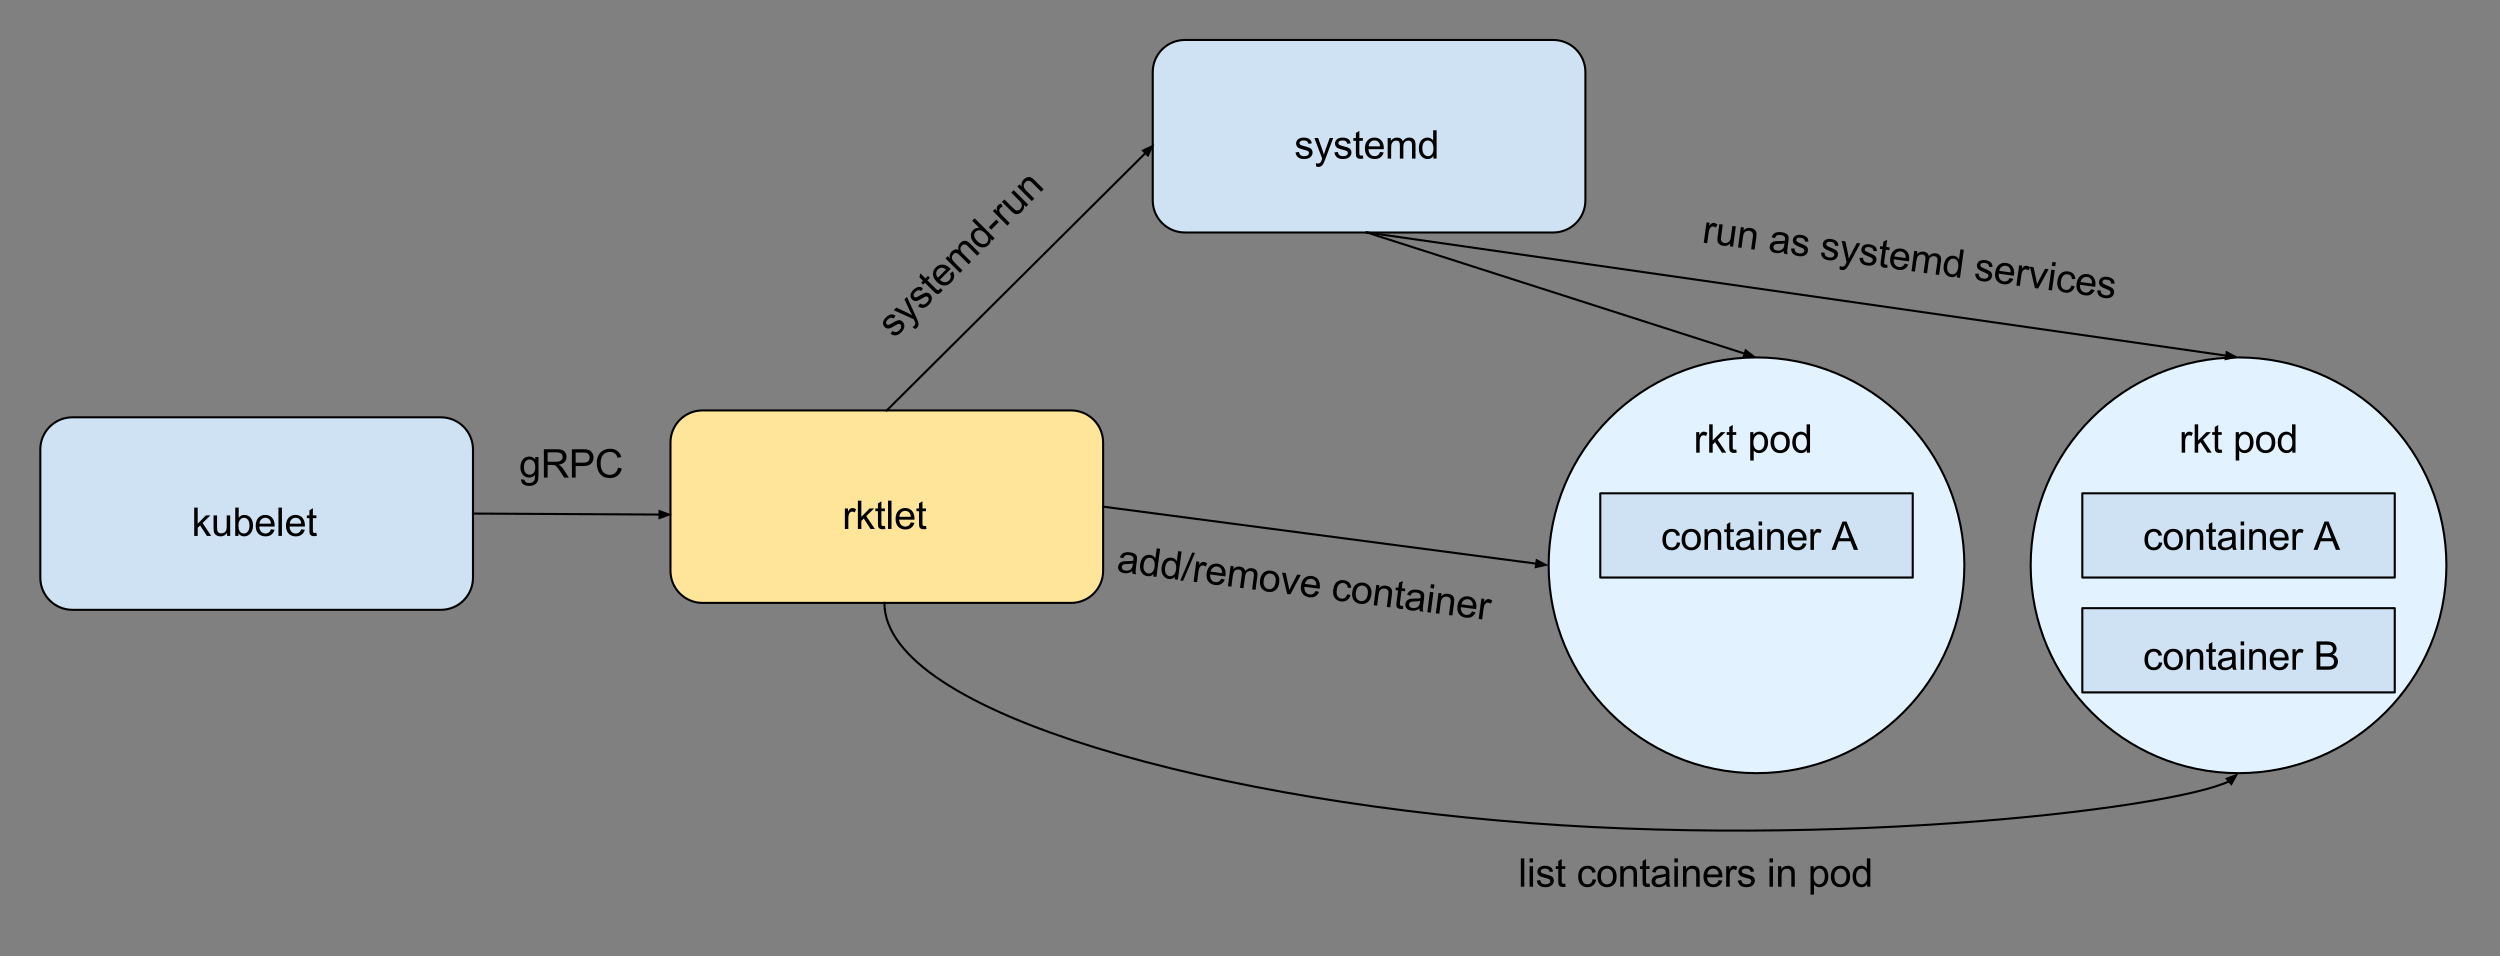 <?xml version="1.0" standalone="yes"?>

<svg version="1.1" viewBox="0.0 0.0 1199.333 458.667" fill="none" stroke="none" stroke-linecap="square" stroke-miterlimit="10" xmlns="http://www.w3.org/2000/svg" xmlns:xlink="http://www.w3.org/1999/xlink"><rect x="0.0" y="0.0" width="1199.333" height="458.667" fill="#808080" stroke="none"/><clipPath id="p.0"><path d="m0 0l1199.333 0l0 458.667l-1199.333 0l0 -458.667z" clip-rule="nonzero"></path></clipPath><g clip-path="url(#p.0)"><path fill="#000000" fill-opacity="0.0" d="m0 0l1199.333 0l0 458.667l-1199.333 0z" fill-rule="evenodd"></path><path fill="#000000" fill-opacity="0.0" d="m810.853 88.388l243.118 33.291l-5.48 40.031l-243.118 -33.291z" fill-rule="evenodd"></path><path fill="#000000" d="m817.341 116.448l1.337 -9.768l1.486 0.203l-0.203 1.486q0.715 -0.959 1.239 -1.218q0.527 -0.275 1.115 -0.194q0.836 0.114 1.629 0.775l-0.783 1.454q-0.555 -0.439 -1.174 -0.524q-0.542 -0.074 -1.02 0.192q-0.463 0.268 -0.727 0.815q-0.399 0.844 -0.544 1.897l-0.699 5.109l-1.656 -0.227zm12.564 1.72l0.197 -1.44q-1.357 1.502 -3.323 1.232q-0.851 -0.117 -1.565 -0.546q-0.696 -0.442 -1 -0.989q-0.288 -0.544 -0.343 -1.293q-0.025 -0.508 0.119 -1.561l0.829 -6.053l1.656 0.227l-0.742 5.418q-0.178 1.3 -0.147 1.762q0.066 0.671 0.526 1.113q0.46 0.441 1.203 0.543q0.743 0.102 1.444 -0.181q0.703 -0.298 1.055 -0.912q0.37 -0.628 0.541 -1.881l0.716 -5.232l1.656 0.227l-1.337 9.768l-1.486 -0.203zm3.886 0.532l1.337 -9.768l1.486 0.203l-0.191 1.393q1.304 -1.462 3.332 -1.184q0.882 0.121 1.581 0.548q0.701 0.411 0.985 0.986q0.302 0.562 0.361 1.28q0.029 0.477 -0.128 1.623l-0.822 6.006l-1.656 -0.227l0.814 -5.945q0.138 -1.006 0.004 -1.529q-0.116 -0.536 -0.571 -0.898q-0.455 -0.362 -1.121 -0.453q-1.053 -0.144 -1.918 0.416q-0.85 0.562 -1.108 2.45l-0.729 5.325l-1.656 -0.227zm21.958 1.777q-1.037 0.662 -1.933 0.871q-0.894 0.193 -1.869 0.059q-1.595 -0.218 -2.355 -1.111q-0.759 -0.908 -0.591 -2.131q0.1 -0.728 0.505 -1.271q0.406 -0.544 0.981 -0.828q0.575 -0.284 1.266 -0.379q0.514 -0.071 1.505 -0.046q2.046 0.028 3.035 -0.168q0.047 -0.341 0.059 -0.433q0.138 -1.006 -0.269 -1.488q-0.558 -0.644 -1.812 -0.816q-1.161 -0.159 -1.773 0.167q-0.612 0.326 -1.02 1.343l-1.594 -0.455q0.374 -1.005 0.956 -1.572q0.598 -0.565 1.589 -0.776q1.009 -0.225 2.278 -0.051q1.254 0.172 1.988 0.572q0.734 0.4 1.044 0.9q0.31 0.5 0.356 1.2q0.036 0.431 -0.115 1.53l-0.303 2.214q-0.316 2.307 -0.308 2.939q0.026 0.619 0.274 1.22l-1.734 -0.237q-0.193 -0.547 -0.16 -1.252zm0.365 -3.703q-0.947 0.233 -2.794 0.248q-1.041 -5.79834E-4 -1.484 0.128q-0.443 0.129 -0.724 0.453q-0.281 0.324 -0.34 0.758q-0.091 0.666 0.343 1.182q0.452 0.503 1.411 0.635q0.96 0.131 1.76 -0.185q0.802 -0.332 1.256 -0.995q0.342 -0.537 0.49 -1.62l0.083 -0.604zm3.104 2.444l1.677 -0.038q0.004 1.01 0.551 1.621q0.565 0.598 1.695 0.753q1.146 0.157 1.751 -0.233q0.621 -0.388 0.706 -1.007q0.076 -0.557 -0.359 -0.948q-0.311 -0.263 -1.611 -0.788q-1.763 -0.715 -2.431 -1.137q-0.65 -0.436 -0.941 -1.075q-0.273 -0.652 -0.176 -1.365q0.089 -0.65 0.459 -1.167q0.386 -0.515 0.948 -0.816q0.425 -0.226 1.118 -0.336q0.693 -0.11 1.452 -0.006q1.161 0.159 1.981 0.618q0.822 0.444 1.146 1.072q0.342 0.615 0.367 1.58l-1.64 -0.004q-0.007 -0.758 -0.491 -1.25q-0.467 -0.506 -1.427 -0.637q-1.146 -0.157 -1.678 0.164q-0.531 0.306 -0.599 0.801q-0.044 0.325 0.121 0.616q0.165 0.291 0.575 0.52q0.235 0.127 1.396 0.633q1.686 0.704 2.342 1.093q0.656 0.39 0.965 1.015q0.324 0.628 0.208 1.479q-0.112 0.82 -0.694 1.498q-0.58 0.662 -1.548 0.939q-0.966 0.262 -2.112 0.105q-1.904 -0.261 -2.802 -1.188q-0.883 -0.925 -0.949 -2.511zm14.377 1.969l1.677 -0.038q0.004 1.01 0.551 1.621q0.565 0.598 1.695 0.753q1.146 0.157 1.751 -0.233q0.621 -0.388 0.706 -1.007q0.076 -0.557 -0.359 -0.948q-0.311 -0.263 -1.611 -0.788q-1.763 -0.715 -2.431 -1.137q-0.65 -0.436 -0.941 -1.075q-0.273 -0.653 -0.176 -1.365q0.089 -0.65 0.459 -1.167q0.386 -0.515 0.948 -0.816q0.425 -0.226 1.118 -0.336q0.693 -0.11 1.452 -0.006q1.161 0.159 1.981 0.618q0.822 0.444 1.146 1.072q0.342 0.615 0.367 1.58l-1.64 -0.004q-0.007 -0.758 -0.491 -1.25q-0.467 -0.506 -1.427 -0.637q-1.146 -0.157 -1.678 0.164q-0.531 0.306 -0.599 0.801q-0.044 0.325 0.121 0.616q0.165 0.291 0.575 0.52q0.235 0.127 1.396 0.633q1.686 0.704 2.342 1.093q0.656 0.39 0.965 1.015q0.324 0.628 0.208 1.479q-0.112 0.82 -0.694 1.498q-0.58 0.662 -1.548 0.939q-0.966 0.262 -2.112 0.105q-1.904 -0.261 -2.802 -1.188q-0.883 -0.925 -0.949 -2.511zm8.917 8.018l0.042 -1.571q0.523 0.214 0.925 0.269q0.542 0.074 0.892 -0.067q0.366 -0.139 0.627 -0.435q0.189 -0.226 0.665 -1.171q0.065 -0.133 0.21 -0.381l-2.36 -10.29l1.78 0.244l1.252 5.944q0.256 1.123 0.403 2.358q0.435 -1.107 0.986 -2.136l2.854 -5.413l1.656 0.227l-5.076 9.43q-0.809 1.529 -1.232 2.087q-0.546 0.761 -1.169 1.054q-0.626 0.309 -1.415 0.2q-0.48 -0.066 -1.041 -0.348zm9.567 -5.487l1.677 -0.038q0.004 1.01 0.551 1.621q0.565 0.598 1.695 0.753q1.146 0.157 1.751 -0.233q0.621 -0.388 0.706 -1.007q0.076 -0.557 -0.359 -0.948q-0.311 -0.263 -1.611 -0.788q-1.763 -0.715 -2.431 -1.137q-0.65 -0.436 -0.941 -1.075q-0.273 -0.652 -0.176 -1.365q0.089 -0.65 0.459 -1.167q0.386 -0.515 0.948 -0.816q0.425 -0.226 1.118 -0.336q0.693 -0.11 1.452 -0.006q1.161 0.159 1.981 0.618q0.822 0.444 1.146 1.072q0.342 0.615 0.367 1.58l-1.64 -0.004q-0.007 -0.758 -0.491 -1.25q-0.467 -0.506 -1.427 -0.637q-1.146 -0.157 -1.678 0.164q-0.531 0.306 -0.599 0.801q-0.044 0.325 0.121 0.616q0.165 0.291 0.575 0.52q0.235 0.127 1.396 0.633q1.686 0.704 2.342 1.093q0.656 0.39 0.965 1.015q0.324 0.628 0.208 1.479q-0.112 0.82 -0.694 1.498q-0.58 0.662 -1.548 0.939q-0.966 0.262 -2.112 0.105q-1.904 -0.261 -2.802 -1.188q-0.883 -0.925 -0.949 -2.511zm13.335 3.277l0.031 1.502q-0.716 0.044 -1.273 -0.032q-0.898 -0.123 -1.355 -0.469q-0.455 -0.362 -0.595 -0.838q-0.138 -0.492 0.068 -1.994l0.767 -5.604l-1.223 -0.167l0.178 -1.3l1.223 0.167l0.331 -2.415l1.777 -0.766l-0.466 3.406l1.672 0.229l-0.178 1.3l-1.672 -0.229l-0.78 5.697q-0.097 0.712 -0.048 0.924q0.065 0.214 0.25 0.365q0.184 0.151 0.556 0.202q0.263 0.036 0.738 0.022zm8.427 -0.533l1.673 0.45q-0.606 1.431 -1.82 2.116q-1.196 0.672 -2.899 0.439q-2.136 -0.293 -3.21 -1.78q-1.074 -1.488 -0.747 -3.872q0.337 -2.461 1.777 -3.652q1.456 -1.188 3.484 -0.911q1.966 0.269 3.022 1.77q1.056 1.501 0.723 3.931q-0.019 0.139 -0.075 0.431l-7.276 -0.996q-0.128 1.623 0.576 2.586q0.704 0.964 1.927 1.131q0.898 0.123 1.596 -0.255q0.716 -0.391 1.247 -1.391zm-5.067 -3.422l5.449 0.746q0.059 -1.238 -0.367 -1.927q-0.658 -1.068 -1.928 -1.242q-1.13 -0.155 -2.026 0.511q-0.878 0.653 -1.129 1.911zm8.229 7.057l1.337 -9.768l1.486 0.203l-0.189 1.378q0.546 -0.651 1.364 -0.98q0.835 -0.343 1.811 -0.209q1.084 0.148 1.719 0.693q0.635 0.544 0.802 1.403q1.396 -1.559 3.254 -1.305q1.455 0.199 2.119 1.11q0.679 0.913 0.45 2.585l-0.918 6.703l-1.656 -0.227l0.841 -6.146q0.136 -0.991 0.04 -1.445q-0.093 -0.47 -0.491 -0.793q-0.382 -0.32 -0.955 -0.399q-1.022 -0.14 -1.796 0.448q-0.774 0.588 -0.982 2.105l-0.776 5.666l-1.656 -0.227l0.869 -6.347q0.15 -1.099 -0.178 -1.696q-0.326 -0.612 -1.255 -0.74q-0.697 -0.095 -1.351 0.193q-0.637 0.275 -0.998 0.952q-0.361 0.676 -0.543 2.007l-0.693 5.062l-1.656 -0.227zm21.729 2.975l0.169 -1.238q-1.128 1.328 -2.924 1.082q-1.161 -0.159 -2.065 -0.929q-0.886 -0.784 -1.271 -2.003q-0.367 -1.233 -0.162 -2.735q0.199 -1.455 0.842 -2.581q0.659 -1.124 1.705 -1.627q1.062 -0.501 2.27 -0.336q0.882 0.121 1.513 0.586q0.646 0.467 0.997 1.13l0.661 -4.83l1.641 0.225l-1.844 13.468l-1.533 -0.21zm-4.565 -5.593q-0.256 1.873 0.406 2.91q0.678 1.039 1.746 1.185q1.084 0.148 1.963 -0.63q0.879 -0.779 1.129 -2.605q0.273 -1.997 -0.373 -3.032q-0.645 -1.05 -1.775 -1.205q-1.099 -0.151 -1.965 0.646q-0.866 0.796 -1.131 2.731zm13.381 3.835l1.677 -0.038q0.004 1.01 0.551 1.621q0.565 0.598 1.695 0.753q1.146 0.157 1.751 -0.233q0.621 -0.388 0.706 -1.007q0.076 -0.557 -0.359 -0.948q-0.311 -0.263 -1.611 -0.788q-1.763 -0.715 -2.431 -1.137q-0.65 -0.436 -0.941 -1.075q-0.273 -0.652 -0.176 -1.365q0.089 -0.65 0.459 -1.167q0.386 -0.515 0.948 -0.816q0.425 -0.226 1.118 -0.336q0.693 -0.11 1.452 -0.006q1.161 0.159 1.981 0.618q0.822 0.444 1.146 1.072q0.342 0.615 0.367 1.58l-1.64 -0.004q-0.007 -0.758 -0.491 -1.25q-0.467 -0.506 -1.427 -0.637q-1.146 -0.157 -1.678 0.164q-0.531 0.306 -0.599 0.801q-0.044 0.325 0.121 0.616q0.165 0.291 0.575 0.52q0.235 0.127 1.396 0.633q1.686 0.704 2.342 1.093q0.656 0.39 0.965 1.015q0.324 0.628 0.208 1.479q-0.112 0.82 -0.694 1.498q-0.579 0.662 -1.548 0.939q-0.966 0.262 -2.112 0.105q-1.904 -0.261 -2.802 -1.188q-0.883 -0.925 -0.949 -2.511zm16.627 2.04l1.673 0.45q-0.606 1.431 -1.819 2.116q-1.196 0.672 -2.899 0.439q-2.136 -0.293 -3.21 -1.78q-1.074 -1.488 -0.747 -3.872q0.337 -2.461 1.777 -3.652q1.456 -1.188 3.484 -0.911q1.966 0.269 3.022 1.77q1.056 1.501 0.723 3.931q-0.019 0.139 -0.075 0.431l-7.276 -0.996q-0.128 1.623 0.576 2.586q0.704 0.964 1.927 1.131q0.898 0.123 1.596 -0.255q0.716 -0.391 1.247 -1.391zm-5.067 -3.422l5.449 0.746q0.059 -1.238 -0.367 -1.927q-0.658 -1.068 -1.927 -1.242q-1.13 -0.155 -2.026 0.511q-0.878 0.653 -1.129 1.911zm8.214 7.055l1.337 -9.768l1.486 0.203l-0.203 1.486q0.715 -0.959 1.239 -1.218q0.527 -0.275 1.115 -0.194q0.836 0.114 1.629 0.775l-0.783 1.454q-0.555 -0.439 -1.174 -0.524q-0.542 -0.074 -1.02 0.192q-0.463 0.268 -0.727 0.815q-0.399 0.844 -0.544 1.897l-0.699 5.109l-1.656 -0.227zm8.88 1.216l-2.378 -10.277l1.749 0.24l1.304 6.14q0.211 0.991 0.35 2.051q0.323 -0.744 0.874 -1.773l2.983 -5.663l1.703 0.233l-5.037 9.262l-1.548 -0.212zm8.133 -10.683l0.259 -1.889l1.656 0.227l-0.259 1.889l-1.656 -0.227zm-1.585 11.579l1.337 -9.768l1.656 0.227l-1.337 9.768l-1.656 -0.227zm10.959 -2.142l1.596 0.439q-0.492 1.636 -1.723 2.445q-1.228 0.794 -2.838 0.573q-1.997 -0.273 -3.042 -1.741q-1.027 -1.481 -0.693 -3.927q0.216 -1.579 0.888 -2.686q0.69 -1.12 1.838 -1.562q1.166 -0.455 2.42 -0.284q1.595 0.218 2.491 1.161q0.896 0.943 0.987 2.469l-1.644 0.027q-0.097 -1.023 -0.617 -1.598q-0.52 -0.576 -1.341 -0.688q-1.254 -0.172 -2.166 0.618q-0.897 0.792 -1.162 2.727q-0.269 1.966 0.366 2.968q0.638 0.986 1.845 1.152q0.975 0.134 1.706 -0.366q0.733 -0.515 1.088 -1.728zm9.492 1.741l1.673 0.45q-0.606 1.431 -1.82 2.116q-1.196 0.672 -2.899 0.439q-2.136 -0.293 -3.21 -1.78q-1.074 -1.488 -0.747 -3.872q0.337 -2.461 1.777 -3.652q1.456 -1.188 3.484 -0.911q1.966 0.269 3.022 1.77q1.056 1.501 0.723 3.931q-0.019 0.139 -0.075 0.431l-7.276 -0.996q-0.128 1.623 0.576 2.586q0.704 0.964 1.927 1.131q0.898 0.123 1.596 -0.255q0.716 -0.391 1.247 -1.391zm-5.067 -3.422l5.449 0.746q0.059 -1.238 -0.367 -1.927q-0.658 -1.068 -1.927 -1.242q-1.13 -0.155 -2.026 0.511q-0.878 0.653 -1.129 1.911zm7.962 4.055l1.677 -0.038q0.004 1.01 0.551 1.621q0.565 0.598 1.695 0.753q1.146 0.157 1.751 -0.233q0.621 -0.388 0.706 -1.007q0.076 -0.557 -0.359 -0.948q-0.311 -0.263 -1.611 -0.788q-1.763 -0.715 -2.431 -1.137q-0.65 -0.436 -0.941 -1.075q-0.273 -0.652 -0.176 -1.365q0.089 -0.65 0.459 -1.167q0.386 -0.515 0.948 -0.816q0.425 -0.226 1.118 -0.336q0.693 -0.11 1.452 -0.006q1.161 0.159 1.981 0.618q0.822 0.444 1.146 1.072q0.342 0.615 0.367 1.58l-1.64 -0.004q-0.007 -0.758 -0.491 -1.25q-0.467 -0.506 -1.427 -0.637q-1.146 -0.157 -1.678 0.164q-0.531 0.306 -0.599 0.801q-0.044 0.325 0.121 0.616q0.165 0.291 0.575 0.52q0.235 0.127 1.396 0.633q1.686 0.704 2.342 1.093q0.656 0.39 0.965 1.015q0.324 0.628 0.208 1.479q-0.112 0.82 -0.694 1.498q-0.58 0.662 -1.548 0.939q-0.966 0.262 -2.112 0.105q-1.904 -0.261 -2.802 -1.188q-0.883 -0.925 -0.949 -2.511z" fill-rule="nonzero"></path><path fill="#cfe2f3" d="m19.344 215.593l0 0c0 -8.5 6.891 -15.391 15.391 -15.391l176.776 0c4.082 0 7.997 1.622 10.883 4.508c2.886 2.886 4.508 6.801 4.508 10.883l0 61.564c0 8.5 -6.891 15.391 -15.391 15.391l-176.776 0l0 0c-8.5 0 -15.391 -6.891 -15.391 -15.391z" fill-rule="evenodd"></path><path stroke="#000000" stroke-width="1.0" stroke-linejoin="round" stroke-linecap="butt" d="m19.344 215.593l0 0c0 -8.5 6.891 -15.391 15.391 -15.391l176.776 0c4.082 0 7.997 1.622 10.883 4.508c2.886 2.886 4.508 6.801 4.508 10.883l0 61.564c0 8.5 -6.891 15.391 -15.391 15.391l-176.776 0l0 0c-8.5 0 -15.391 -6.891 -15.391 -15.391z" fill-rule="evenodd"></path><path fill="#000000" fill-opacity="0.0" d="m20.108 207.832l203.748 0l0 84.693l-203.748 0z" fill-rule="evenodd"></path><path fill="#000000" d="m93.168 257.098l0 -13.594l1.672 0l0 7.75l3.953 -4.016l2.156 0l-3.766 3.656l4.141 6.203l-2.062 0l-3.25 -5.031l-1.172 1.125l0 3.906l-1.672 0zm15.766 0l0 -1.453q-1.141 1.672 -3.125 1.672q-0.859 0 -1.625 -0.328q-0.75 -0.344 -1.125 -0.844q-0.359 -0.5 -0.516 -1.234q-0.094 -0.5 -0.094 -1.562l0 -6.109l1.672 0l0 5.469q0 1.312 0.094 1.766q0.156 0.656 0.672 1.031q0.516 0.375 1.266 0.375q0.75 0 1.406 -0.375q0.656 -0.391 0.922 -1.047q0.281 -0.672 0.281 -1.938l0 -5.281l1.672 0l0 9.859l-1.5 0zm5.469 0l-1.547 0l0 -13.594l1.656 0l0 4.844q1.062 -1.328 2.703 -1.328q0.906 0 1.719 0.375q0.812 0.359 1.328 1.031q0.531 0.656 0.828 1.594q0.297 0.938 0.297 2.0q0 2.531 -1.25 3.922q-1.25 1.375 -3.0 1.375q-1.75 0 -2.734 -1.453l0 1.234zm-0.016 -5.0q0 1.766 0.469 2.562q0.797 1.281 2.141 1.281q1.094 0 1.891 -0.938q0.797 -0.953 0.797 -2.844q0 -1.922 -0.766 -2.844q-0.766 -0.922 -1.844 -0.922q-1.094 0 -1.891 0.953q-0.797 0.953 -0.797 2.75zm15.594 1.828l1.719 0.219q-0.406 1.5 -1.516 2.344q-1.094 0.828 -2.812 0.828q-2.156 0 -3.422 -1.328q-1.266 -1.328 -1.266 -3.734q0 -2.484 1.266 -3.859q1.281 -1.375 3.328 -1.375q1.984 0 3.234 1.344q1.25 1.344 1.25 3.797q0 0.141 -0.016 0.438l-7.344 0q0.094 1.625 0.922 2.484q0.828 0.859 2.062 0.859q0.906 0 1.547 -0.469q0.656 -0.484 1.047 -1.547zm-5.484 -2.703l5.5 0q-0.109 -1.234 -0.625 -1.859q-0.797 -0.969 -2.078 -0.969q-1.141 0 -1.938 0.781q-0.781 0.766 -0.859 2.047zm9.079 5.875l0 -13.594l1.672 0l0 13.594l-1.672 0zm10.926 -3.172l1.719 0.219q-0.406 1.5 -1.516 2.344q-1.094 0.828 -2.812 0.828q-2.156 0 -3.422 -1.328q-1.266 -1.328 -1.266 -3.734q0 -2.484 1.266 -3.859q1.281 -1.375 3.328 -1.375q1.984 0 3.234 1.344q1.25 1.344 1.25 3.797q0 0.141 -0.016 0.438l-7.344 0q0.094 1.625 0.922 2.484q0.828 0.859 2.062 0.859q0.906 0 1.547 -0.469q0.656 -0.484 1.047 -1.547zm-5.484 -2.703l5.5 0q-0.109 -1.234 -0.625 -1.859q-0.797 -0.969 -2.078 -0.969q-1.141 0 -1.938 0.781q-0.781 0.766 -0.859 2.047zm12.766 4.375l0.234 1.484q-0.703 0.141 -1.266 0.141q-0.906 0 -1.406 -0.281q-0.5 -0.297 -0.703 -0.75q-0.203 -0.469 -0.203 -1.984l0 -5.656l-1.234 0l0 -1.312l1.234 0l0 -2.438l1.656 -1.0l0 3.438l1.688 0l0 1.312l-1.688 0l0 5.75q0 0.719 0.078 0.922q0.094 0.203 0.297 0.328q0.203 0.125 0.578 0.125q0.266 0 0.734 -0.078z" fill-rule="nonzero"></path><path fill="#ffe599" d="m321.648 212.281l0 0c0 -8.5 6.891 -15.391 15.391 -15.391l176.776 0c4.082 0 7.997 1.622 10.883 4.508c2.886 2.886 4.508 6.801 4.508 10.883l0 61.564c0 8.5 -6.891 15.391 -15.391 15.391l-176.776 0l0 0c-8.5 0 -15.391 -6.891 -15.391 -15.391z" fill-rule="evenodd"></path><path stroke="#000000" stroke-width="1.0" stroke-linejoin="round" stroke-linecap="butt" d="m321.648 212.281l0 0c0 -8.5 6.891 -15.391 15.391 -15.391l176.776 0c4.082 0 7.997 1.622 10.883 4.508c2.886 2.886 4.508 6.801 4.508 10.883l0 61.564c0 8.5 -6.891 15.391 -15.391 15.391l-176.776 0l0 0c-8.5 0 -15.391 -6.891 -15.391 -15.391z" fill-rule="evenodd"></path><path fill="#000000" fill-opacity="0.0" d="m322.412 204.52l203.748 0l0 84.693l-203.748 0z" fill-rule="evenodd"></path><path fill="#000000" d="m405.307 253.786l0 -9.859l1.5 0l0 1.5q0.578 -1.047 1.062 -1.375q0.484 -0.344 1.078 -0.344q0.844 0 1.719 0.547l-0.578 1.547q-0.609 -0.359 -1.234 -0.359q-0.547 0 -0.984 0.328q-0.422 0.328 -0.609 0.906q-0.281 0.891 -0.281 1.953l0 5.156l-1.672 0zm6.244 0l0 -13.594l1.672 0l0 7.75l3.953 -4.016l2.156 0l-3.766 3.656l4.141 6.203l-2.062 0l-3.25 -5.031l-1.172 1.125l0 3.906l-1.672 0zm12.969 -1.5l0.234 1.484q-0.703 0.141 -1.266 0.141q-0.906 0 -1.406 -0.281q-0.5 -0.297 -0.703 -0.75q-0.203 -0.469 -0.203 -1.984l0 -5.656l-1.234 0l0 -1.312l1.234 0l0 -2.438l1.656 -1.0l0 3.438l1.688 0l0 1.312l-1.688 0l0 5.75q0 0.719 0.078 0.922q0.094 0.203 0.297 0.328q0.203 0.125 0.578 0.125q0.266 0 0.734 -0.078zm1.496 1.5l0 -13.594l1.672 0l0 13.594l-1.672 0zm10.926 -3.172l1.719 0.219q-0.406 1.5 -1.516 2.344q-1.094 0.828 -2.812 0.828q-2.156 0 -3.422 -1.328q-1.266 -1.328 -1.266 -3.734q0 -2.484 1.266 -3.859q1.281 -1.375 3.328 -1.375q1.984 0 3.234 1.344q1.25 1.344 1.25 3.797q0 0.141 -0.016 0.438l-7.344 0q0.094 1.625 0.922 2.484q0.828 0.859 2.062 0.859q0.906 0 1.547 -0.469q0.656 -0.484 1.047 -1.547zm-5.484 -2.703l5.5 0q-0.109 -1.234 -0.625 -1.859q-0.797 -0.969 -2.078 -0.969q-1.141 0 -1.938 0.781q-0.781 0.766 -0.859 2.047zm12.766 4.375l0.234 1.484q-0.703 0.141 -1.266 0.141q-0.906 0 -1.406 -0.281q-0.5 -0.297 -0.703 -0.75q-0.203 -0.469 -0.203 -1.984l0 -5.656l-1.234 0l0 -1.312l1.234 0l0 -2.438l1.656 -1.0l0 3.438l1.688 0l0 1.312l-1.688 0l0 5.75q0 0.719 0.078 0.922q0.094 0.203 0.297 0.328q0.203 0.125 0.578 0.125q0.266 0 0.734 -0.078z" fill-rule="nonzero"></path><path fill="#cfe2f3" d="m553.008 34.572l0 0c0 -8.5 6.891 -15.391 15.391 -15.391l176.776 0c4.082 0 7.997 1.622 10.883 4.508c2.886 2.886 4.508 6.801 4.508 10.883l0 61.564c0 8.5 -6.891 15.391 -15.391 15.391l-176.776 0l0 0c-8.5 0 -15.391 -6.891 -15.391 -15.391z" fill-rule="evenodd"></path><path stroke="#000000" stroke-width="1.0" stroke-linejoin="round" stroke-linecap="butt" d="m553.008 34.572l0 0c0 -8.5 6.891 -15.391 15.391 -15.391l176.776 0c4.082 0 7.997 1.622 10.883 4.508c2.886 2.886 4.508 6.801 4.508 10.883l0 61.564c0 8.5 -6.891 15.391 -15.391 15.391l-176.776 0l0 0c-8.5 0 -15.391 -6.891 -15.391 -15.391z" fill-rule="evenodd"></path><path fill="#000000" fill-opacity="0.0" d="m553.772 26.811l203.748 0l0 84.693l-203.748 0z" fill-rule="evenodd"></path><path fill="#000000" d="m621.494 73.14l1.656 -0.266q0.141 1.0 0.766 1.531q0.641 0.516 1.781 0.516q1.156 0 1.703 -0.469q0.562 -0.469 0.562 -1.094q0 -0.562 -0.484 -0.891q-0.344 -0.219 -1.703 -0.562q-1.844 -0.469 -2.562 -0.797q-0.703 -0.344 -1.078 -0.938q-0.359 -0.609 -0.359 -1.328q0 -0.656 0.297 -1.219q0.312 -0.562 0.828 -0.938q0.391 -0.281 1.062 -0.484q0.672 -0.203 1.438 -0.203q1.172 0 2.047 0.344q0.875 0.328 1.281 0.906q0.422 0.562 0.578 1.516l-1.625 0.219q-0.109 -0.75 -0.656 -1.172q-0.531 -0.438 -1.5 -0.438q-1.156 0 -1.641 0.391q-0.484 0.375 -0.484 0.875q0 0.328 0.203 0.594q0.203 0.266 0.641 0.438q0.25 0.094 1.469 0.438q1.766 0.469 2.469 0.766q0.703 0.297 1.094 0.875q0.406 0.578 0.406 1.438q0 0.828 -0.484 1.578q-0.484 0.734 -1.406 1.141q-0.922 0.391 -2.078 0.391q-1.922 0 -2.938 -0.797q-1.0 -0.797 -1.281 -2.359zm9.922 6.734l-0.172 -1.562q0.547 0.141 0.953 0.141q0.547 0 0.875 -0.188q0.344 -0.188 0.562 -0.516q0.156 -0.25 0.5 -1.25q0.047 -0.141 0.156 -0.406l-3.734 -9.875l1.797 0l2.047 5.719q0.406 1.078 0.719 2.281q0.281 -1.156 0.688 -2.25l2.094 -5.75l1.672 0l-3.75 10.031q-0.594 1.625 -0.938 2.234q-0.438 0.828 -1.016 1.203q-0.578 0.391 -1.375 0.391q-0.484 0 -1.078 -0.203zm8.734 -6.734l1.656 -0.266q0.141 1.0 0.766 1.531q0.641 0.516 1.781 0.516q1.156 0 1.703 -0.469q0.562 -0.469 0.562 -1.094q0 -0.562 -0.484 -0.891q-0.344 -0.219 -1.703 -0.562q-1.844 -0.469 -2.562 -0.797q-0.703 -0.344 -1.078 -0.938q-0.359 -0.609 -0.359 -1.328q0 -0.656 0.297 -1.219q0.312 -0.562 0.828 -0.938q0.391 -0.281 1.062 -0.484q0.672 -0.203 1.438 -0.203q1.172 0 2.047 0.344q0.875 0.328 1.281 0.906q0.422 0.562 0.578 1.516l-1.625 0.219q-0.109 -0.75 -0.656 -1.172q-0.531 -0.438 -1.5 -0.438q-1.156 0 -1.641 0.391q-0.484 0.375 -0.484 0.875q0 0.328 0.203 0.594q0.203 0.266 0.641 0.438q0.25 0.094 1.469 0.438q1.766 0.469 2.469 0.766q0.703 0.297 1.094 0.875q0.406 0.578 0.406 1.438q0 0.828 -0.484 1.578q-0.484 0.734 -1.406 1.141q-0.922 0.391 -2.078 0.391q-1.922 0 -2.938 -0.797q-1.0 -0.797 -1.281 -2.359zm13.656 1.438l0.234 1.484q-0.703 0.141 -1.266 0.141q-0.906 0 -1.406 -0.281q-0.5 -0.297 -0.703 -0.75q-0.203 -0.469 -0.203 -1.984l0 -5.656l-1.234 0l0 -1.312l1.234 0l0 -2.437l1.656 -1.0l0 3.437l1.688 0l0 1.312l-1.688 0l0 5.75q0 0.719 0.078 0.922q0.094 0.203 0.297 0.328q0.203 0.125 0.578 0.125q0.266 0 0.734 -0.078zm8.277 -1.672l1.719 0.219q-0.406 1.5 -1.516 2.344q-1.094 0.828 -2.812 0.828q-2.156 0 -3.422 -1.328q-1.266 -1.328 -1.266 -3.734q0 -2.484 1.266 -3.859q1.281 -1.375 3.328 -1.375q1.984 0 3.234 1.344q1.25 1.344 1.25 3.797q0 0.141 -0.016 0.438l-7.344 0q0.094 1.625 0.922 2.484q0.828 0.859 2.062 0.859q0.906 0 1.547 -0.469q0.656 -0.484 1.047 -1.547zm-5.484 -2.703l5.5 0q-0.109 -1.234 -0.625 -1.859q-0.797 -0.969 -2.078 -0.969q-1.141 0 -1.938 0.781q-0.781 0.766 -0.859 2.047zm9.11 5.875l0 -9.859l1.5 0l0 1.391q0.453 -0.719 1.219 -1.156q0.781 -0.453 1.766 -0.453q1.094 0 1.797 0.453q0.703 0.453 0.984 1.281q1.172 -1.734 3.047 -1.734q1.469 0 2.25 0.812q0.797 0.812 0.797 2.5l0 6.766l-1.672 0l0 -6.203q0 -1.0 -0.156 -1.438q-0.156 -0.453 -0.594 -0.719q-0.422 -0.266 -1.0 -0.266q-1.031 0 -1.719 0.688q-0.688 0.688 -0.688 2.219l0 5.719l-1.672 0l0 -6.406q0 -1.109 -0.406 -1.656q-0.406 -0.562 -1.344 -0.562q-0.703 0 -1.312 0.375q-0.594 0.359 -0.859 1.078q-0.266 0.719 -0.266 2.062l0 5.109l-1.672 0zm21.931 0l0 -1.25q-0.938 1.469 -2.75 1.469q-1.172 0 -2.172 -0.641q-0.984 -0.656 -1.531 -1.812q-0.531 -1.172 -0.531 -2.688q0 -1.469 0.484 -2.672q0.5 -1.203 1.469 -1.844q0.984 -0.641 2.203 -0.641q0.891 0 1.578 0.375q0.703 0.375 1.141 0.984l0 -4.875l1.656 0l0 13.594l-1.547 0zm-5.281 -4.922q0 1.891 0.797 2.828q0.812 0.938 1.891 0.938q1.094 0 1.859 -0.891q0.766 -0.891 0.766 -2.734q0 -2.016 -0.781 -2.953q-0.781 -0.953 -1.922 -0.953q-1.109 0 -1.859 0.906q-0.75 0.906 -0.75 2.859z" fill-rule="nonzero"></path><path fill="#e2f2ff" d="m974.184 271.193l0 0c0 -55.072 44.645 -99.717 99.717 -99.717l0 0c26.446 0 51.81 10.506 70.51 29.206c18.7 18.7 29.206 44.064 29.206 70.51l0 0c0 55.072 -44.645 99.717 -99.717 99.717l0 0c-55.072 0 -99.717 -44.645 -99.717 -99.717z" fill-rule="evenodd"></path><path stroke="#000000" stroke-width="1.0" stroke-linejoin="round" stroke-linecap="butt" d="m974.184 271.193l0 0c0 -55.072 44.645 -99.717 99.717 -99.717l0 0c26.446 0 51.81 10.506 70.51 29.206c18.7 18.7 29.206 44.064 29.206 70.51l0 0c0 55.072 -44.645 99.717 -99.717 99.717l0 0c-55.072 0 -99.717 -44.645 -99.717 -99.717z" fill-rule="evenodd"></path><path fill="#cfe2f3" d="m998.955 236.652l149.89 0l0 40.409l-149.89 0z" fill-rule="evenodd"></path><path stroke="#000000" stroke-width="1.0" stroke-linejoin="round" stroke-linecap="butt" d="m998.955 236.652l149.89 0l0 40.409l-149.89 0z" fill-rule="evenodd"></path><path fill="#cfe2f3" d="m998.955 291.755l149.89 0l0 40.409l-149.89 0z" fill-rule="evenodd"></path><path stroke="#000000" stroke-width="1.0" stroke-linejoin="round" stroke-linecap="butt" d="m998.955 291.755l149.89 0l0 40.409l-149.89 0z" fill-rule="evenodd"></path><path fill="#000000" fill-opacity="0.0" d="m1000.255 236.652l149.89 0l0 40.409l-149.89 0z" fill-rule="evenodd"></path><path fill="#000000" d="m1035.7 260.168l1.641 0.219q-0.266 1.688 -1.375 2.656q-1.109 0.953 -2.734 0.953q-2.016 0 -3.25 -1.312q-1.219 -1.328 -1.219 -3.797q0 -1.594 0.516 -2.781q0.531 -1.203 1.609 -1.797q1.094 -0.609 2.359 -0.609q1.609 0 2.625 0.812q1.016 0.812 1.312 2.312l-1.625 0.25q-0.234 -1.0 -0.828 -1.5q-0.594 -0.5 -1.422 -0.5q-1.266 0 -2.062 0.906q-0.781 0.906 -0.781 2.859q0 1.984 0.766 2.891q0.766 0.891 1.984 0.891q0.984 0 1.641 -0.594q0.656 -0.609 0.844 -1.859zm2.266 -1.312q0 -2.734 1.531 -4.062q1.266 -1.094 3.094 -1.094q2.031 0 3.312 1.344q1.297 1.328 1.297 3.672q0 1.906 -0.578 3.0q-0.562 1.078 -1.656 1.688q-1.078 0.594 -2.375 0.594q-2.062 0 -3.344 -1.328q-1.281 -1.328 -1.281 -3.812zm1.719 0q0 1.891 0.828 2.828q0.828 0.938 2.078 0.938q1.25 0 2.062 -0.938q0.828 -0.953 0.828 -2.891q0 -1.828 -0.828 -2.766q-0.828 -0.938 -2.062 -0.938q-1.25 0 -2.078 0.938q-0.828 0.938 -0.828 2.828zm9.282 4.922l0 -9.859l1.5 0l0 1.406q1.094 -1.625 3.141 -1.625q0.891 0 1.641 0.328q0.75 0.312 1.109 0.844q0.375 0.516 0.531 1.219q0.094 0.469 0.094 1.625l0 6.062l-1.672 0l0 -6.0q0 -1.016 -0.203 -1.516q-0.188 -0.516 -0.688 -0.812q-0.5 -0.297 -1.172 -0.297q-1.062 0 -1.844 0.672q-0.766 0.672 -0.766 2.578l0 5.375l-1.672 0zm14.032 -1.5l0.234 1.484q-0.703 0.141 -1.266 0.141q-0.906 0 -1.406 -0.281q-0.5 -0.297 -0.703 -0.75q-0.203 -0.469 -0.203 -1.984l0 -5.656l-1.234 0l0 -1.312l1.234 0l0 -2.438l1.656 -1.0l0 3.438l1.688 0l0 1.312l-1.688 0l0 5.75q0 0.719 0.078 0.922q0.094 0.203 0.297 0.328q0.203 0.125 0.578 0.125q0.266 0 0.734 -0.078zm7.965 0.281q-0.938 0.797 -1.797 1.125q-0.859 0.312 -1.844 0.312q-1.609 0 -2.484 -0.781q-0.875 -0.797 -0.875 -2.031q0 -0.734 0.328 -1.328q0.328 -0.594 0.859 -0.953q0.531 -0.359 1.203 -0.547q0.5 -0.141 1.484 -0.25q2.031 -0.25 2.984 -0.578q0 -0.344 0 -0.438q0 -1.016 -0.469 -1.438q-0.641 -0.562 -1.906 -0.562q-1.172 0 -1.734 0.406q-0.562 0.406 -0.828 1.469l-1.641 -0.234q0.234 -1.047 0.734 -1.688q0.516 -0.641 1.469 -0.984q0.969 -0.359 2.25 -0.359q1.266 0 2.047 0.297q0.781 0.297 1.156 0.75q0.375 0.453 0.516 1.141q0.094 0.422 0.094 1.531l0 2.234q0 2.328 0.094 2.953q0.109 0.609 0.438 1.172l-1.75 0q-0.266 -0.516 -0.328 -1.219zm-0.141 -3.719q-0.906 0.359 -2.734 0.625q-1.031 0.141 -1.453 0.328q-0.422 0.188 -0.656 0.547q-0.234 0.359 -0.234 0.797q0 0.672 0.5 1.125q0.516 0.438 1.484 0.438q0.969 0 1.719 -0.422q0.75 -0.438 1.109 -1.156q0.266 -0.578 0.266 -1.672l0 -0.609zm4.094 -6.75l0 -1.906l1.672 0l0 1.906l-1.672 0zm0 11.688l0 -9.859l1.672 0l0 9.859l-1.672 0zm4.129 0l0 -9.859l1.5 0l0 1.406q1.094 -1.625 3.141 -1.625q0.891 0 1.641 0.328q0.75 0.312 1.109 0.844q0.375 0.516 0.531 1.219q0.094 0.469 0.094 1.625l0 6.062l-1.672 0l0 -6.0q0 -1.016 -0.203 -1.516q-0.188 -0.516 -0.688 -0.812q-0.5 -0.297 -1.172 -0.297q-1.062 0 -1.844 0.672q-0.766 0.672 -0.766 2.578l0 5.375l-1.672 0zm17.126 -3.172l1.719 0.219q-0.406 1.5 -1.516 2.344q-1.094 0.828 -2.812 0.828q-2.156 0 -3.422 -1.328q-1.266 -1.328 -1.266 -3.734q0 -2.484 1.266 -3.859q1.281 -1.375 3.328 -1.375q1.984 0 3.234 1.344q1.25 1.344 1.25 3.797q0 0.141 -0.016 0.438l-7.344 0q0.094 1.625 0.922 2.484q0.828 0.859 2.062 0.859q0.906 0 1.547 -0.469q0.656 -0.484 1.047 -1.547zm-5.484 -2.703l5.5 0q-0.109 -1.234 -0.625 -1.859q-0.797 -0.969 -2.078 -0.969q-1.141 0 -1.938 0.781q-0.781 0.766 -0.859 2.047zm9.094 5.875l0 -9.859l1.5 0l0 1.5q0.578 -1.047 1.062 -1.375q0.484 -0.344 1.078 -0.344q0.844 0 1.719 0.547l-0.578 1.547q-0.609 -0.359 -1.234 -0.359q-0.547 0 -0.984 0.328q-0.422 0.328 -0.609 0.906q-0.281 0.891 -0.281 1.953l0 5.156l-1.672 0zm10.13 0l5.234 -13.594l1.938 0l5.562 13.594l-2.047 0l-1.594 -4.125l-5.688 0l-1.484 4.125l-1.922 0zm3.922 -5.578l4.609 0l-1.406 -3.781q-0.656 -1.703 -0.969 -2.812q-0.266 1.312 -0.734 2.594l-1.5 4.0z" fill-rule="nonzero"></path><path fill="#000000" fill-opacity="0.0" d="m1000.255 296.608l149.89 0l0 35.559l-149.89 0z" fill-rule="evenodd"></path><path fill="#000000" d="m1035.7 317.698l1.641 0.219q-0.266 1.688 -1.375 2.656q-1.109 0.953 -2.734 0.953q-2.016 0 -3.25 -1.312q-1.219 -1.328 -1.219 -3.797q0 -1.594 0.516 -2.781q0.531 -1.203 1.609 -1.797q1.094 -0.609 2.359 -0.609q1.609 0 2.625 0.812q1.016 0.812 1.312 2.312l-1.625 0.25q-0.234 -1.0 -0.828 -1.5q-0.594 -0.5 -1.422 -0.5q-1.266 0 -2.062 0.906q-0.781 0.906 -0.781 2.859q0 1.984 0.766 2.891q0.766 0.891 1.984 0.891q0.984 0 1.641 -0.594q0.656 -0.609 0.844 -1.859zm2.266 -1.312q0 -2.734 1.531 -4.062q1.266 -1.094 3.094 -1.094q2.031 0 3.312 1.344q1.297 1.328 1.297 3.672q0 1.906 -0.578 3.0q-0.562 1.078 -1.656 1.688q-1.078 0.594 -2.375 0.594q-2.062 0 -3.344 -1.328q-1.281 -1.328 -1.281 -3.812zm1.719 0q0 1.891 0.828 2.828q0.828 0.938 2.078 0.938q1.25 0 2.062 -0.938q0.828 -0.953 0.828 -2.891q0 -1.828 -0.828 -2.766q-0.828 -0.938 -2.062 -0.938q-1.25 0 -2.078 0.938q-0.828 0.938 -0.828 2.828zm9.282 4.922l0 -9.859l1.5 0l0 1.406q1.094 -1.625 3.141 -1.625q0.891 0 1.641 0.328q0.75 0.312 1.109 0.844q0.375 0.516 0.531 1.219q0.094 0.469 0.094 1.625l0 6.062l-1.672 0l0 -6.0q0 -1.016 -0.203 -1.516q-0.188 -0.516 -0.688 -0.812q-0.5 -0.297 -1.172 -0.297q-1.062 0 -1.844 0.672q-0.766 0.672 -0.766 2.578l0 5.375l-1.672 0zm14.032 -1.5l0.234 1.484q-0.703 0.141 -1.266 0.141q-0.906 0 -1.406 -0.281q-0.5 -0.297 -0.703 -0.75q-0.203 -0.469 -0.203 -1.984l0 -5.656l-1.234 0l0 -1.312l1.234 0l0 -2.438l1.656 -1.0l0 3.438l1.688 0l0 1.312l-1.688 0l0 5.75q0 0.719 0.078 0.922q0.094 0.203 0.297 0.328q0.203 0.125 0.578 0.125q0.266 0 0.734 -0.078zm7.965 0.281q-0.938 0.797 -1.797 1.125q-0.859 0.312 -1.844 0.312q-1.609 0 -2.484 -0.781q-0.875 -0.797 -0.875 -2.031q0 -0.734 0.328 -1.328q0.328 -0.594 0.859 -0.953q0.531 -0.359 1.203 -0.547q0.5 -0.141 1.484 -0.25q2.031 -0.25 2.984 -0.578q0 -0.344 0 -0.438q0 -1.016 -0.469 -1.438q-0.641 -0.562 -1.906 -0.562q-1.172 0 -1.734 0.406q-0.562 0.406 -0.828 1.469l-1.641 -0.234q0.234 -1.047 0.734 -1.688q0.516 -0.641 1.469 -0.984q0.969 -0.359 2.25 -0.359q1.266 0 2.047 0.297q0.781 0.297 1.156 0.75q0.375 0.453 0.516 1.141q0.094 0.422 0.094 1.531l0 2.234q0 2.328 0.094 2.953q0.109 0.609 0.438 1.172l-1.75 0q-0.266 -0.516 -0.328 -1.219zm-0.141 -3.719q-0.906 0.359 -2.734 0.625q-1.031 0.141 -1.453 0.328q-0.422 0.188 -0.656 0.547q-0.234 0.359 -0.234 0.797q0 0.672 0.5 1.125q0.516 0.438 1.484 0.438q0.969 0 1.719 -0.422q0.75 -0.438 1.109 -1.156q0.266 -0.578 0.266 -1.672l0 -0.609zm4.094 -6.75l0 -1.906l1.672 0l0 1.906l-1.672 0zm0 11.688l0 -9.859l1.672 0l0 9.859l-1.672 0zm4.129 0l0 -9.859l1.5 0l0 1.406q1.094 -1.625 3.141 -1.625q0.891 0 1.641 0.328q0.75 0.312 1.109 0.844q0.375 0.516 0.531 1.219q0.094 0.469 0.094 1.625l0 6.062l-1.672 0l0 -6.0q0 -1.016 -0.203 -1.516q-0.188 -0.516 -0.688 -0.812q-0.5 -0.297 -1.172 -0.297q-1.062 0 -1.844 0.672q-0.766 0.672 -0.766 2.578l0 5.375l-1.672 0zm17.126 -3.172l1.719 0.219q-0.406 1.5 -1.516 2.344q-1.094 0.828 -2.812 0.828q-2.156 0 -3.422 -1.328q-1.266 -1.328 -1.266 -3.734q0 -2.484 1.266 -3.859q1.281 -1.375 3.328 -1.375q1.984 0 3.234 1.344q1.25 1.344 1.25 3.797q0 0.141 -0.016 0.438l-7.344 0q0.094 1.625 0.922 2.484q0.828 0.859 2.062 0.859q0.906 0 1.547 -0.469q0.656 -0.484 1.047 -1.547zm-5.484 -2.703l5.5 0q-0.109 -1.234 -0.625 -1.859q-0.797 -0.969 -2.078 -0.969q-1.141 0 -1.938 0.781q-0.781 0.766 -0.859 2.047zm9.094 5.875l0 -9.859l1.5 0l0 1.5q0.578 -1.047 1.062 -1.375q0.484 -0.344 1.078 -0.344q0.844 0 1.719 0.547l-0.578 1.547q-0.609 -0.359 -1.234 -0.359q-0.547 0 -0.984 0.328q-0.422 0.328 -0.609 0.906q-0.281 0.891 -0.281 1.953l0 5.156l-1.672 0zm11.552 0l0 -13.594l5.109 0q1.547 0 2.484 0.406q0.953 0.406 1.484 1.266q0.531 0.859 0.531 1.797q0 0.875 -0.469 1.656q-0.469 0.766 -1.438 1.234q1.234 0.359 1.891 1.234q0.672 0.875 0.672 2.062q0 0.953 -0.406 1.781q-0.391 0.812 -0.984 1.266q-0.594 0.438 -1.5 0.672q-0.891 0.219 -2.188 0.219l-5.188 0zm1.797 -7.891l2.938 0q1.203 0 1.719 -0.156q0.688 -0.203 1.031 -0.672q0.359 -0.469 0.359 -1.188q0 -0.672 -0.328 -1.188q-0.328 -0.516 -0.938 -0.703q-0.594 -0.203 -2.062 -0.203l-2.719 0l0 4.109zm0 6.281l3.391 0q0.875 0 1.219 -0.062q0.625 -0.109 1.047 -0.359q0.422 -0.266 0.688 -0.766q0.266 -0.5 0.266 -1.141q0 -0.766 -0.391 -1.328q-0.391 -0.562 -1.078 -0.781q-0.688 -0.234 -1.984 -0.234l-3.156 0l0 4.672z" fill-rule="nonzero"></path><path fill="#e2f2ff" d="m742.937 271.194l0 0c0 -55.072 44.645 -99.717 99.717 -99.717l0 0c26.446 0 51.81 10.506 70.51 29.206c18.701 18.7 29.206 44.064 29.206 70.51l0 0c0 55.072 -44.645 99.717 -99.716 99.717l0 0c-55.072 0 -99.717 -44.645 -99.717 -99.717z" fill-rule="evenodd"></path><path stroke="#000000" stroke-width="1.0" stroke-linejoin="round" stroke-linecap="butt" d="m742.937 271.194l0 0c0 -55.072 44.645 -99.717 99.717 -99.717l0 0c26.446 0 51.81 10.506 70.51 29.206c18.701 18.7 29.206 44.064 29.206 70.51l0 0c0 55.072 -44.645 99.717 -99.716 99.717l0 0c-55.072 0 -99.717 -44.645 -99.717 -99.717z" fill-rule="evenodd"></path><path fill="#000000" fill-opacity="0.0" d="m781.0 190.031l120.0 0l0 40.409l-120.0 0z" fill-rule="evenodd"></path><path fill="#000000" d="m813.717 217.156l0 -9.859l1.5 0l0 1.5q0.578 -1.047 1.062 -1.375q0.484 -0.344 1.078 -0.344q0.844 0 1.719 0.547l-0.578 1.547q-0.609 -0.359 -1.234 -0.359q-0.547 0 -0.984 0.328q-0.422 0.328 -0.609 0.906q-0.281 0.891 -0.281 1.953l0 5.156l-1.672 0zm6.244 0l0 -13.594l1.672 0l0 7.75l3.953 -4.016l2.156 0l-3.766 3.656l4.141 6.203l-2.062 0l-3.25 -5.031l-1.172 1.125l0 3.906l-1.672 0zm12.969 -1.5l0.234 1.484q-0.703 0.141 -1.266 0.141q-0.906 0 -1.406 -0.281q-0.5 -0.297 -0.703 -0.75q-0.203 -0.469 -0.203 -1.984l0 -5.656l-1.234 0l0 -1.312l1.234 0l0 -2.438l1.656 -1.0l0 3.438l1.688 0l0 1.312l-1.688 0l0 5.75q0 0.719 0.078 0.922q0.094 0.203 0.297 0.328q0.203 0.125 0.578 0.125q0.266 0 0.734 -0.078zm6.71 5.281l0 -13.641l1.531 0l0 1.281q0.531 -0.75 1.203 -1.125q0.688 -0.375 1.641 -0.375q1.266 0 2.234 0.656q0.969 0.641 1.453 1.828q0.5 1.188 0.5 2.594q0 1.516 -0.547 2.734q-0.547 1.203 -1.578 1.844q-1.031 0.641 -2.172 0.641q-0.844 0 -1.516 -0.344q-0.656 -0.359 -1.078 -0.891l0 4.797l-1.672 0zm1.516 -8.656q0 1.906 0.766 2.812q0.781 0.906 1.875 0.906q1.109 0 1.891 -0.938q0.797 -0.938 0.797 -2.922q0 -1.875 -0.781 -2.812q-0.766 -0.938 -1.844 -0.938q-1.062 0 -1.891 1.0q-0.812 1.0 -0.812 2.891zm8.235 -0.047q0 -2.734 1.531 -4.062q1.266 -1.094 3.094 -1.094q2.031 0 3.312 1.344q1.297 1.328 1.297 3.672q0 1.906 -0.578 3.0q-0.562 1.078 -1.656 1.688q-1.078 0.594 -2.375 0.594q-2.062 0 -3.344 -1.328q-1.281 -1.328 -1.281 -3.812zm1.719 0q0 1.891 0.828 2.828q0.828 0.938 2.078 0.938q1.25 0 2.062 -0.938q0.828 -0.953 0.828 -2.891q0 -1.828 -0.828 -2.766q-0.828 -0.938 -2.062 -0.938q-1.25 0 -2.078 0.938q-0.828 0.938 -0.828 2.828zm15.673 4.922l0 -1.25q-0.938 1.469 -2.75 1.469q-1.172 0 -2.172 -0.641q-0.984 -0.656 -1.531 -1.812q-0.531 -1.172 -0.531 -2.688q0 -1.469 0.484 -2.672q0.5 -1.203 1.469 -1.844q0.984 -0.641 2.203 -0.641q0.891 0 1.578 0.375q0.703 0.375 1.141 0.984l0 -4.875l1.656 0l0 13.594l-1.547 0zm-5.281 -4.922q0 1.891 0.797 2.828q0.812 0.938 1.891 0.938q1.094 0 1.859 -0.891q0.766 -0.891 0.766 -2.734q0 -2.016 -0.781 -2.953q-0.781 -0.953 -1.922 -0.953q-1.109 0 -1.859 0.906q-0.75 0.906 -0.75 2.859z" fill-rule="nonzero"></path><path fill="#cfe2f3" d="m767.709 236.654l149.89 0l0 40.409l-149.89 0z" fill-rule="evenodd"></path><path stroke="#000000" stroke-width="1.0" stroke-linejoin="round" stroke-linecap="butt" d="m767.709 236.654l149.89 0l0 40.409l-149.89 0z" fill-rule="evenodd"></path><path fill="#000000" fill-opacity="0.0" d="m769.008 236.654l149.89 0l0 40.409l-149.89 0z" fill-rule="evenodd"></path><path fill="#000000" d="m804.453 260.169l1.641 0.219q-0.266 1.688 -1.375 2.656q-1.109 0.953 -2.734 0.953q-2.016 0 -3.25 -1.312q-1.219 -1.328 -1.219 -3.797q0 -1.594 0.516 -2.781q0.531 -1.203 1.609 -1.797q1.094 -0.609 2.359 -0.609q1.609 0 2.625 0.812q1.016 0.812 1.312 2.312l-1.625 0.25q-0.234 -1.0 -0.828 -1.5q-0.594 -0.5 -1.422 -0.5q-1.266 0 -2.062 0.906q-0.781 0.906 -0.781 2.859q0 1.984 0.766 2.891q0.766 0.891 1.984 0.891q0.984 0 1.641 -0.594q0.656 -0.609 0.844 -1.859zm2.266 -1.312q0 -2.734 1.531 -4.062q1.266 -1.094 3.094 -1.094q2.031 0 3.312 1.344q1.297 1.328 1.297 3.672q0 1.906 -0.578 3.0q-0.562 1.078 -1.656 1.688q-1.078 0.594 -2.375 0.594q-2.062 0 -3.344 -1.328q-1.281 -1.328 -1.281 -3.812zm1.719 0q0 1.891 0.828 2.828q0.828 0.938 2.078 0.938q1.25 0 2.062 -0.938q0.828 -0.953 0.828 -2.891q0 -1.828 -0.828 -2.766q-0.828 -0.938 -2.062 -0.938q-1.25 0 -2.078 0.938q-0.828 0.938 -0.828 2.828zm9.282 4.922l0 -9.859l1.5 0l0 1.406q1.094 -1.625 3.141 -1.625q0.891 0 1.641 0.328q0.75 0.312 1.109 0.844q0.375 0.516 0.531 1.219q0.094 0.469 0.094 1.625l0 6.062l-1.672 0l0 -6.0q0 -1.016 -0.203 -1.516q-0.188 -0.516 -0.688 -0.812q-0.5 -0.297 -1.172 -0.297q-1.062 0 -1.844 0.672q-0.766 0.672 -0.766 2.578l0 5.375l-1.672 0zm14.032 -1.5l0.234 1.484q-0.703 0.141 -1.266 0.141q-0.906 0 -1.406 -0.281q-0.5 -0.297 -0.703 -0.75q-0.203 -0.469 -0.203 -1.984l0 -5.656l-1.234 0l0 -1.312l1.234 0l0 -2.438l1.656 -1.0l0 3.438l1.688 0l0 1.312l-1.688 0l0 5.75q0 0.719 0.078 0.922q0.094 0.203 0.297 0.328q0.203 0.125 0.578 0.125q0.266 0 0.734 -0.078zm7.965 0.281q-0.938 0.797 -1.797 1.125q-0.859 0.312 -1.844 0.312q-1.609 0 -2.484 -0.781q-0.875 -0.797 -0.875 -2.031q0 -0.734 0.328 -1.328q0.328 -0.594 0.859 -0.953q0.531 -0.359 1.203 -0.547q0.5 -0.141 1.484 -0.25q2.031 -0.25 2.984 -0.578q0 -0.344 0 -0.438q0 -1.016 -0.469 -1.438q-0.641 -0.562 -1.906 -0.562q-1.172 0 -1.734 0.406q-0.562 0.406 -0.828 1.469l-1.641 -0.234q0.234 -1.047 0.734 -1.688q0.516 -0.641 1.469 -0.984q0.969 -0.359 2.25 -0.359q1.266 0 2.047 0.297q0.781 0.297 1.156 0.75q0.375 0.453 0.516 1.141q0.094 0.422 0.094 1.531l0 2.234q0 2.328 0.094 2.953q0.109 0.609 0.438 1.172l-1.75 0q-0.266 -0.516 -0.328 -1.219zm-0.141 -3.719q-0.906 0.359 -2.734 0.625q-1.031 0.141 -1.453 0.328q-0.422 0.188 -0.656 0.547q-0.234 0.359 -0.234 0.797q0 0.672 0.5 1.125q0.516 0.438 1.484 0.438q0.969 0 1.719 -0.422q0.75 -0.438 1.109 -1.156q0.266 -0.578 0.266 -1.672l0 -0.609zm4.094 -6.75l0 -1.906l1.672 0l0 1.906l-1.672 0zm0 11.688l0 -9.859l1.672 0l0 9.859l-1.672 0zm4.129 0l0 -9.859l1.5 0l0 1.406q1.094 -1.625 3.141 -1.625q0.891 0 1.641 0.328q0.75 0.312 1.109 0.844q0.375 0.516 0.531 1.219q0.094 0.469 0.094 1.625l0 6.062l-1.672 0l0 -6.0q0 -1.016 -0.203 -1.516q-0.188 -0.516 -0.688 -0.812q-0.5 -0.297 -1.172 -0.297q-1.062 0 -1.844 0.672q-0.766 0.672 -0.766 2.578l0 5.375l-1.672 0zm17.126 -3.172l1.719 0.219q-0.406 1.5 -1.516 2.344q-1.094 0.828 -2.812 0.828q-2.156 0 -3.422 -1.328q-1.266 -1.328 -1.266 -3.734q0 -2.484 1.266 -3.859q1.281 -1.375 3.328 -1.375q1.984 0 3.234 1.344q1.25 1.344 1.25 3.797q0 0.141 -0.016 0.438l-7.344 0q0.094 1.625 0.922 2.484q0.828 0.859 2.062 0.859q0.906 0 1.547 -0.469q0.656 -0.484 1.047 -1.547zm-5.484 -2.703l5.5 0q-0.109 -1.234 -0.625 -1.859q-0.797 -0.969 -2.078 -0.969q-1.141 0 -1.938 0.781q-0.781 0.766 -0.859 2.047zm9.094 5.875l0 -9.859l1.5 0l0 1.5q0.578 -1.047 1.062 -1.375q0.484 -0.344 1.078 -0.344q0.844 0 1.719 0.547l-0.578 1.547q-0.609 -0.359 -1.234 -0.359q-0.547 0 -0.984 0.328q-0.422 0.328 -0.609 0.906q-0.281 0.891 -0.281 1.953l0 5.156l-1.672 0zm10.13 0l5.234 -13.594l1.938 0l5.562 13.594l-2.047 0l-1.594 -4.125l-5.688 0l-1.484 4.125l-1.922 0zm3.922 -5.578l4.609 0l-1.406 -3.781q-0.656 -1.703 -0.969 -2.812q-0.266 1.312 -0.734 2.594l-1.5 4.0z" fill-rule="nonzero"></path><path fill="#000000" fill-opacity="0.0" d="m529.207 243.063l213.732 28.126" fill-rule="evenodd"></path><path stroke="#000000" stroke-width="1.0" stroke-linejoin="round" stroke-linecap="butt" d="m529.207 243.063l207.784 27.343" fill-rule="evenodd"></path><path fill="#000000" stroke="#000000" stroke-width="1.0" stroke-linecap="butt" d="m736.775 272.044l4.715 -1.046l-4.284 -2.23z" fill-rule="evenodd"></path><path fill="#000000" fill-opacity="0.0" d="m529.946 246.376l241.039 31.433l-4.346 33.323l-241.039 -31.433z" fill-rule="evenodd"></path><path fill="#000000" d="m543.169 274.019q-1.033 0.669 -1.927 0.883q-0.893 0.199 -1.869 0.071q-1.596 -0.208 -2.362 -1.096q-0.765 -0.903 -0.605 -2.127q0.095 -0.728 0.497 -1.275q0.402 -0.546 0.975 -0.834q0.573 -0.288 1.264 -0.387q0.514 -0.075 1.504 -0.056q2.047 0.015 3.034 -0.187q0.044 -0.341 0.057 -0.434q0.131 -1.007 -0.279 -1.486q-0.562 -0.641 -1.818 -0.804q-1.162 -0.152 -1.772 0.179q-0.61 0.33 -1.011 1.349l-1.596 -0.445q0.368 -1.008 0.946 -1.578q0.594 -0.569 1.584 -0.786q1.007 -0.231 2.278 -0.065q1.255 0.164 1.991 0.559q0.736 0.395 1.05 0.893q0.313 0.498 0.364 1.198q0.038 0.43 -0.105 1.531l-0.289 2.216q-0.301 2.309 -0.289 2.94q0.03 0.618 0.282 1.219l-1.735 -0.226q-0.197 -0.546 -0.168 -1.251zm0.342 -3.706q-0.945 0.239 -2.792 0.266q-1.041 0.006 -1.483 0.137q-0.443 0.131 -0.721 0.457q-0.279 0.326 -0.335 0.76q-0.087 0.666 0.35 1.18q0.455 0.501 1.415 0.626q0.961 0.125 1.759 -0.196q0.8 -0.337 1.25 -1.003q0.338 -0.539 0.48 -1.624l0.079 -0.604zm9.743 6.25l0.162 -1.24q-1.12 1.335 -2.917 1.101q-1.162 -0.152 -2.071 -0.916q-0.891 -0.778 -1.284 -1.995q-0.375 -1.231 -0.179 -2.734q0.19 -1.456 0.826 -2.587q0.651 -1.128 1.695 -1.638q1.059 -0.508 2.268 -0.35q0.883 0.115 1.516 0.576q0.649 0.463 1.004 1.124l0.631 -4.834l1.642 0.214l-1.758 13.48l-1.534 -0.2zm-4.6 -5.563q-0.245 1.875 0.424 2.907q0.684 1.035 1.753 1.174q1.085 0.141 1.959 -0.643q0.874 -0.784 1.113 -2.612q0.261 -1.999 -0.393 -3.029q-0.651 -1.046 -1.782 -1.194q-1.1 -0.143 -1.961 0.658q-0.861 0.802 -1.114 2.738zm14.889 6.905l0.162 -1.24q-1.12 1.335 -2.917 1.101q-1.162 -0.152 -2.071 -0.916q-0.891 -0.778 -1.284 -1.995q-0.375 -1.231 -0.179 -2.734q0.19 -1.456 0.826 -2.587q0.651 -1.128 1.695 -1.638q1.059 -0.508 2.267 -0.35q0.883 0.115 1.516 0.576q0.649 0.463 1.004 1.124l0.63 -4.834l1.642 0.214l-1.758 13.48l-1.534 -0.2zm-4.6 -5.563q-0.245 1.875 0.424 2.907q0.684 1.035 1.753 1.174q1.085 0.141 1.959 -0.643q0.874 -0.784 1.113 -2.612q0.261 -1.999 -0.393 -3.029q-0.651 -1.046 -1.782 -1.194q-1.1 -0.143 -1.961 0.658q-0.861 0.802 -1.114 2.738zm7.282 6.15l5.723 -13.435l1.332 0.174l-5.723 13.435l-1.332 -0.174zm6.394 0.597l1.275 -9.777l1.487 0.194l-0.194 1.487q0.709 -0.963 1.231 -1.226q0.525 -0.278 1.114 -0.201q0.837 0.109 1.634 0.765l-0.773 1.459q-0.558 -0.435 -1.178 -0.516q-0.542 -0.071 -1.019 0.198q-0.461 0.271 -0.721 0.82q-0.394 0.847 -0.532 1.9l-0.667 5.113l-1.658 -0.216zm13.28 -1.467l1.676 0.439q-0.597 1.435 -1.806 2.128q-1.192 0.68 -2.896 0.457q-2.138 -0.279 -3.221 -1.759q-1.083 -1.481 -0.772 -3.867q0.321 -2.464 1.754 -3.663q1.448 -1.198 3.478 -0.933q1.968 0.257 3.033 1.751q1.066 1.494 0.748 3.927q-0.018 0.139 -0.072 0.432l-7.282 -0.95q-0.117 1.623 0.593 2.583q0.71 0.959 1.934 1.119q0.899 0.117 1.594 -0.265q0.713 -0.395 1.238 -1.399zm-5.089 -3.39l5.454 0.711q0.051 -1.238 -0.379 -1.925q-0.665 -1.064 -1.935 -1.229q-1.131 -0.147 -2.022 0.524q-0.874 0.658 -1.117 1.919zm8.274 7.004l1.275 -9.777l1.487 0.194l-0.18 1.379q0.542 -0.654 1.358 -0.989q0.833 -0.348 1.809 -0.221q1.085 0.141 1.723 0.682q0.639 0.54 0.81 1.398q1.386 -1.568 3.246 -1.326q1.456 0.19 2.126 1.097q0.685 0.909 0.467 2.582l-0.875 6.709l-1.658 -0.216l0.802 -6.151q0.129 -0.992 0.031 -1.446q-0.096 -0.47 -0.496 -0.789q-0.384 -0.318 -0.957 -0.393q-1.023 -0.133 -1.793 0.459q-0.771 0.593 -0.969 2.111l-0.74 5.671l-1.658 -0.216l0.829 -6.352q0.143 -1.1 -0.189 -1.695q-0.33 -0.61 -1.26 -0.732q-0.697 -0.091 -1.35 0.202q-0.635 0.28 -0.992 0.958q-0.356 0.678 -0.53 2.011l-0.661 5.066l-1.658 -0.216zm15.427 -2.952q0.354 -2.711 2.044 -3.83q1.396 -0.921 3.209 -0.685q2.014 0.263 3.111 1.761q1.114 1.485 0.811 3.809q-0.247 1.89 -0.961 2.9q-0.697 0.996 -1.861 1.459q-1.146 0.449 -2.432 0.282q-2.045 -0.267 -3.144 -1.749q-1.099 -1.483 -0.777 -3.946zm1.704 0.222q-0.245 1.875 0.455 2.911q0.7 1.037 1.939 1.198q1.24 0.162 2.166 -0.663q0.944 -0.838 1.195 -2.759q0.236 -1.813 -0.463 -2.849q-0.7 -1.037 -1.924 -1.196q-1.24 -0.162 -2.182 0.661q-0.942 0.823 -1.187 2.697zm11.279 6.434l-2.443 -10.261l1.751 0.228l1.343 6.131q0.218 0.99 0.363 2.049q0.318 -0.746 0.862 -1.778l2.947 -5.682l1.704 0.222l-4.978 9.294l-1.549 -0.202zm13.642 -1.42l1.676 0.439q-0.597 1.435 -1.806 2.128q-1.192 0.68 -2.896 0.457q-2.138 -0.279 -3.221 -1.759q-1.083 -1.481 -0.772 -3.867q0.321 -2.464 1.754 -3.663q1.448 -1.198 3.478 -0.933q1.968 0.257 3.033 1.751q1.066 1.494 0.748 3.927q-0.018 0.139 -0.072 0.432l-7.282 -0.95q-0.117 1.623 0.593 2.583q0.71 0.959 1.934 1.119q0.899 0.117 1.595 -0.265q0.713 -0.395 1.238 -1.398zm-5.089 -3.39l5.454 0.711q0.051 -1.238 -0.379 -1.925q-0.665 -1.064 -1.935 -1.229q-1.131 -0.147 -2.022 0.524q-0.874 0.658 -1.117 1.919zm20.264 4.927l1.599 0.429q-0.482 1.639 -1.707 2.456q-1.223 0.802 -2.835 0.592q-1.999 -0.261 -3.053 -1.722q-1.037 -1.475 -0.717 -3.923q0.206 -1.58 0.871 -2.691q0.682 -1.124 1.828 -1.574q1.163 -0.463 2.418 -0.299q1.596 0.208 2.498 1.145q0.902 0.937 1.002 2.463l-1.644 0.038q-0.103 -1.022 -0.627 -1.594q-0.524 -0.573 -1.345 -0.68q-1.255 -0.164 -2.162 0.632q-0.892 0.798 -1.145 2.734q-0.257 1.968 0.385 2.965q0.644 0.982 1.853 1.14q0.976 0.127 1.704 -0.377q0.73 -0.519 1.077 -1.735zm2.416 -1.009q0.354 -2.711 2.044 -3.83q1.396 -0.921 3.209 -0.685q2.014 0.263 3.111 1.761q1.114 1.485 0.811 3.809q-0.247 1.89 -0.961 2.9q-0.697 0.996 -1.861 1.459q-1.146 0.449 -2.432 0.282q-2.045 -0.267 -3.144 -1.749q-1.099 -1.483 -0.777 -3.946zm1.704 0.222q-0.245 1.875 0.455 2.911q0.7 1.037 1.939 1.198q1.24 0.162 2.166 -0.663q0.944 -0.838 1.195 -2.759q0.236 -1.813 -0.463 -2.849q-0.7 -1.037 -1.924 -1.196q-1.24 -0.162 -2.182 0.661q-0.942 0.823 -1.187 2.697zm8.567 6.081l1.275 -9.777l1.487 0.194l-0.182 1.394q1.295 -1.47 3.324 -1.205q0.883 0.115 1.584 0.538q0.703 0.407 0.991 0.98q0.305 0.56 0.369 1.277q0.032 0.477 -0.117 1.623l-0.784 6.012l-1.658 -0.216l0.776 -5.95q0.131 -1.007 -0.005 -1.529q-0.119 -0.536 -0.577 -0.895q-0.457 -0.359 -1.124 -0.446q-1.054 -0.137 -1.915 0.428q-0.846 0.567 -1.093 2.457l-0.695 5.33l-1.658 -0.216zm14.108 0.327l0.04 1.502q-0.715 0.049 -1.273 -0.024q-0.899 -0.117 -1.358 -0.461q-0.457 -0.359 -0.6 -0.835q-0.141 -0.491 0.055 -1.994l0.732 -5.609l-1.224 -0.16l0.17 -1.301l1.224 0.16l0.315 -2.417l1.772 -0.777l-0.445 3.409l1.673 0.218l-0.17 1.301l-1.673 -0.218l-0.744 5.702q-0.093 0.713 -0.042 0.924q0.067 0.214 0.252 0.364q0.185 0.15 0.557 0.199q0.263 0.034 0.738 0.017zm7.861 1.309q-1.033 0.669 -1.927 0.883q-0.893 0.199 -1.869 0.071q-1.596 -0.208 -2.362 -1.096q-0.765 -0.903 -0.605 -2.127q0.095 -0.728 0.497 -1.275q0.402 -0.546 0.975 -0.834q0.573 -0.288 1.264 -0.387q0.514 -0.075 1.504 -0.056q2.047 0.015 3.034 -0.187q0.044 -0.341 0.057 -0.434q0.131 -1.007 -0.279 -1.486q-0.562 -0.641 -1.818 -0.804q-1.162 -0.152 -1.772 0.179q-0.61 0.33 -1.011 1.349l-1.597 -0.445q0.368 -1.008 0.946 -1.578q0.594 -0.569 1.584 -0.786q1.007 -0.231 2.278 -0.065q1.255 0.164 1.991 0.559q0.736 0.395 1.049 0.893q0.313 0.498 0.364 1.198q0.038 0.43 -0.105 1.531l-0.289 2.216q-0.301 2.309 -0.289 2.94q0.03 0.618 0.282 1.219l-1.735 -0.226q-0.197 -0.546 -0.168 -1.251zm0.342 -3.706q-0.945 0.239 -2.792 0.266q-1.041 0.006 -1.483 0.137q-0.443 0.131 -0.721 0.457q-0.279 0.326 -0.335 0.76q-0.087 0.666 0.35 1.18q0.455 0.501 1.415 0.626q0.961 0.125 1.759 -0.196q0.8 -0.337 1.25 -1.003q0.338 -0.539 0.48 -1.624l0.079 -0.604zm4.933 -6.164l0.247 -1.89l1.658 0.216l-0.247 1.89l-1.658 -0.216zm-1.512 11.589l1.275 -9.777l1.658 0.216l-1.275 9.777l-1.658 -0.216zm4.095 0.534l1.275 -9.777l1.487 0.194l-0.182 1.394q1.295 -1.47 3.324 -1.205q0.883 0.115 1.584 0.538q0.703 0.407 0.991 0.98q0.305 0.56 0.369 1.277q0.032 0.477 -0.117 1.623l-0.784 6.012l-1.658 -0.216l0.776 -5.95q0.131 -1.007 -0.005 -1.529q-0.119 -0.536 -0.577 -0.895q-0.457 -0.359 -1.124 -0.446q-1.054 -0.137 -1.915 0.428q-0.846 0.567 -1.093 2.457l-0.695 5.33l-1.658 -0.216zm17.392 -0.931l1.676 0.439q-0.597 1.435 -1.806 2.128q-1.192 0.68 -2.896 0.457q-2.138 -0.279 -3.221 -1.759q-1.083 -1.481 -0.772 -3.867q0.321 -2.464 1.754 -3.663q1.448 -1.198 3.478 -0.933q1.968 0.257 3.033 1.751q1.066 1.494 0.748 3.927q-0.018 0.139 -0.072 0.432l-7.282 -0.95q-0.117 1.623 0.593 2.583q0.71 0.959 1.934 1.119q0.899 0.117 1.594 -0.265q0.713 -0.395 1.238 -1.398zm-5.089 -3.39l5.454 0.711q0.051 -1.238 -0.379 -1.925q-0.665 -1.064 -1.935 -1.229q-1.131 -0.147 -2.022 0.524q-0.874 0.658 -1.117 1.919zm8.258 7.002l1.275 -9.777l1.487 0.194l-0.194 1.487q0.709 -0.963 1.231 -1.226q0.525 -0.278 1.114 -0.201q0.837 0.109 1.634 0.765l-0.773 1.459q-0.558 -0.435 -1.178 -0.516q-0.542 -0.071 -1.019 0.198q-0.461 0.271 -0.721 0.82q-0.394 0.847 -0.532 1.9l-0.667 5.113l-1.658 -0.216z" fill-rule="nonzero"></path><path fill="#000000" fill-opacity="0.0" d="m719.37 398.478l237.228 0l0 26.992l-237.228 0z" fill-rule="evenodd"></path><path fill="#000000" d="m729.589 425.398l0 -13.594l1.672 0l0 13.594l-1.672 0zm4.192 -11.688l0 -1.906l1.672 0l0 1.906l-1.672 0zm0 11.688l0 -9.859l1.672 0l0 9.859l-1.672 0zm3.457 -2.938l1.656 -0.266q0.141 1.0 0.766 1.531q0.641 0.516 1.781 0.516q1.156 0 1.703 -0.469q0.562 -0.469 0.562 -1.094q0 -0.562 -0.484 -0.891q-0.344 -0.219 -1.703 -0.562q-1.844 -0.469 -2.562 -0.797q-0.703 -0.344 -1.078 -0.938q-0.359 -0.609 -0.359 -1.328q0 -0.656 0.297 -1.219q0.312 -0.562 0.828 -0.938q0.391 -0.281 1.062 -0.484q0.672 -0.203 1.438 -0.203q1.172 0 2.047 0.344q0.875 0.328 1.281 0.906q0.422 0.562 0.578 1.516l-1.625 0.219q-0.109 -0.75 -0.656 -1.172q-0.531 -0.438 -1.5 -0.438q-1.156 0 -1.641 0.391q-0.484 0.375 -0.484 0.875q0 0.328 0.203 0.594q0.203 0.266 0.641 0.438q0.25 0.094 1.469 0.438q1.766 0.469 2.469 0.766q0.703 0.297 1.094 0.875q0.406 0.578 0.406 1.438q0 0.828 -0.484 1.578q-0.484 0.734 -1.406 1.141q-0.922 0.391 -2.078 0.391q-1.922 0 -2.938 -0.797q-1.0 -0.797 -1.281 -2.359zm13.656 1.438l0.234 1.484q-0.703 0.141 -1.266 0.141q-0.906 0 -1.406 -0.281q-0.5 -0.297 -0.703 -0.75q-0.203 -0.469 -0.203 -1.984l0 -5.656l-1.234 0l0 -1.312l1.234 0l0 -2.438l1.656 -1.0l0 3.438l1.688 0l0 1.312l-1.688 0l0 5.75q0 0.719 0.078 0.922q0.094 0.203 0.297 0.328q0.203 0.125 0.578 0.125q0.266 0 0.734 -0.078zm13.148 -2.109l1.641 0.219q-0.266 1.688 -1.375 2.656q-1.109 0.953 -2.734 0.953q-2.016 0 -3.25 -1.312q-1.219 -1.328 -1.219 -3.797q0 -1.594 0.516 -2.781q0.531 -1.203 1.609 -1.797q1.094 -0.609 2.359 -0.609q1.609 0 2.625 0.812q1.016 0.812 1.312 2.312l-1.625 0.25q-0.234 -1.0 -0.828 -1.5q-0.594 -0.5 -1.422 -0.5q-1.266 0 -2.062 0.906q-0.781 0.906 -0.781 2.859q0 1.984 0.766 2.891q0.766 0.891 1.984 0.891q0.984 0 1.641 -0.594q0.656 -0.609 0.844 -1.859zm2.266 -1.312q0 -2.734 1.531 -4.062q1.266 -1.094 3.094 -1.094q2.031 0 3.312 1.344q1.297 1.328 1.297 3.672q0 1.906 -0.578 3.0q-0.562 1.078 -1.656 1.688q-1.078 0.594 -2.375 0.594q-2.062 0 -3.344 -1.328q-1.281 -1.328 -1.281 -3.812zm1.719 0q0 1.891 0.828 2.828q0.828 0.938 2.078 0.938q1.25 0 2.062 -0.938q0.828 -0.953 0.828 -2.891q0 -1.828 -0.828 -2.766q-0.828 -0.938 -2.062 -0.938q-1.25 0 -2.078 0.938q-0.828 0.938 -0.828 2.828zm9.282 4.922l0 -9.859l1.5 0l0 1.406q1.094 -1.625 3.141 -1.625q0.891 0 1.641 0.328q0.75 0.312 1.109 0.844q0.375 0.516 0.531 1.219q0.094 0.469 0.094 1.625l0 6.062l-1.672 0l0 -6.0q0 -1.016 -0.203 -1.516q-0.188 -0.516 -0.688 -0.812q-0.5 -0.297 -1.172 -0.297q-1.062 0 -1.844 0.672q-0.766 0.672 -0.766 2.578l0 5.375l-1.672 0zm14.032 -1.5l0.234 1.484q-0.703 0.141 -1.266 0.141q-0.906 0 -1.406 -0.281q-0.5 -0.297 -0.703 -0.75q-0.203 -0.469 -0.203 -1.984l0 -5.656l-1.234 0l0 -1.312l1.234 0l0 -2.438l1.656 -1.0l0 3.438l1.688 0l0 1.312l-1.688 0l0 5.75q0 0.719 0.078 0.922q0.094 0.203 0.297 0.328q0.203 0.125 0.578 0.125q0.266 0 0.734 -0.078zm7.965 0.281q-0.938 0.797 -1.797 1.125q-0.859 0.312 -1.844 0.312q-1.609 0 -2.484 -0.781q-0.875 -0.797 -0.875 -2.031q0 -0.734 0.328 -1.328q0.328 -0.594 0.859 -0.953q0.531 -0.359 1.203 -0.547q0.5 -0.141 1.484 -0.25q2.031 -0.25 2.984 -0.578q0 -0.344 0 -0.438q0 -1.016 -0.469 -1.438q-0.641 -0.562 -1.906 -0.562q-1.172 0 -1.734 0.406q-0.562 0.406 -0.828 1.469l-1.641 -0.234q0.234 -1.047 0.734 -1.688q0.516 -0.641 1.469 -0.984q0.969 -0.359 2.25 -0.359q1.266 0 2.047 0.297q0.781 0.297 1.156 0.75q0.375 0.453 0.516 1.141q0.094 0.422 0.094 1.531l0 2.234q0 2.328 0.094 2.953q0.109 0.609 0.438 1.172l-1.75 0q-0.266 -0.516 -0.328 -1.219zm-0.141 -3.719q-0.906 0.359 -2.734 0.625q-1.031 0.141 -1.453 0.328q-0.422 0.188 -0.656 0.547q-0.234 0.359 -0.234 0.797q0 0.672 0.5 1.125q0.516 0.438 1.484 0.438q0.969 0 1.719 -0.422q0.75 -0.438 1.109 -1.156q0.266 -0.578 0.266 -1.672l0 -0.609zm4.094 -6.75l0 -1.906l1.672 0l0 1.906l-1.672 0zm0 11.688l0 -9.859l1.672 0l0 9.859l-1.672 0zm4.129 0l0 -9.859l1.5 0l0 1.406q1.094 -1.625 3.141 -1.625q0.891 0 1.641 0.328q0.75 0.312 1.109 0.844q0.375 0.516 0.531 1.219q0.094 0.469 0.094 1.625l0 6.062l-1.672 0l0 -6.0q0 -1.016 -0.203 -1.516q-0.188 -0.516 -0.688 -0.812q-0.5 -0.297 -1.172 -0.297q-1.062 0 -1.844 0.672q-0.766 0.672 -0.766 2.578l0 5.375l-1.672 0zm17.126 -3.172l1.719 0.219q-0.406 1.5 -1.516 2.344q-1.094 0.828 -2.812 0.828q-2.156 0 -3.422 -1.328q-1.266 -1.328 -1.266 -3.734q0 -2.484 1.266 -3.859q1.281 -1.375 3.328 -1.375q1.984 0 3.234 1.344q1.25 1.344 1.25 3.797q0 0.141 -0.016 0.438l-7.344 0q0.094 1.625 0.922 2.484q0.828 0.859 2.062 0.859q0.906 0 1.547 -0.469q0.656 -0.484 1.047 -1.547zm-5.484 -2.703l5.5 0q-0.109 -1.234 -0.625 -1.859q-0.797 -0.969 -2.078 -0.969q-1.141 0 -1.938 0.781q-0.781 0.766 -0.859 2.047zm9.094 5.875l0 -9.859l1.5 0l0 1.5q0.578 -1.047 1.062 -1.375q0.484 -0.344 1.078 -0.344q0.844 0 1.719 0.547l-0.578 1.547q-0.609 -0.359 -1.234 -0.359q-0.547 0 -0.984 0.328q-0.422 0.328 -0.609 0.906q-0.281 0.891 -0.281 1.953l0 5.156l-1.672 0zm5.556 -2.938l1.656 -0.266q0.141 1.0 0.766 1.531q0.641 0.516 1.781 0.516q1.156 0 1.703 -0.469q0.562 -0.469 0.562 -1.094q0 -0.562 -0.484 -0.891q-0.344 -0.219 -1.703 -0.562q-1.844 -0.469 -2.562 -0.797q-0.703 -0.344 -1.078 -0.938q-0.359 -0.609 -0.359 -1.328q0 -0.656 0.297 -1.219q0.312 -0.562 0.828 -0.938q0.391 -0.281 1.062 -0.484q0.672 -0.203 1.438 -0.203q1.172 0 2.047 0.344q0.875 0.328 1.281 0.906q0.422 0.562 0.578 1.516l-1.625 0.219q-0.109 -0.75 -0.656 -1.172q-0.531 -0.438 -1.5 -0.438q-1.156 0 -1.641 0.391q-0.484 0.375 -0.484 0.875q0 0.328 0.203 0.594q0.203 0.266 0.641 0.438q0.25 0.094 1.469 0.438q1.766 0.469 2.469 0.766q0.703 0.297 1.094 0.875q0.406 0.578 0.406 1.438q0 0.828 -0.484 1.578q-0.484 0.734 -1.406 1.141q-0.922 0.391 -2.078 0.391q-1.922 0 -2.938 -0.797q-1.0 -0.797 -1.281 -2.359zm15.199 -8.75l0 -1.906l1.672 0l0 1.906l-1.672 0zm0 11.688l0 -9.859l1.672 0l0 9.859l-1.672 0zm4.129 0l0 -9.859l1.5 0l0 1.406q1.094 -1.625 3.141 -1.625q0.891 0 1.641 0.328q0.75 0.312 1.109 0.844q0.375 0.516 0.531 1.219q0.094 0.469 0.094 1.625l0 6.062l-1.672 0l0 -6.0q0 -1.016 -0.203 -1.516q-0.188 -0.516 -0.688 -0.812q-0.5 -0.297 -1.172 -0.297q-1.062 0 -1.844 0.672q-0.766 0.672 -0.766 2.578l0 5.375l-1.672 0zm15.559 3.781l0 -13.641l1.531 0l0 1.281q0.531 -0.75 1.203 -1.125q0.688 -0.375 1.641 -0.375q1.266 0 2.234 0.656q0.969 0.641 1.453 1.828q0.5 1.188 0.5 2.594q0 1.516 -0.547 2.734q-0.547 1.203 -1.578 1.844q-1.031 0.641 -2.172 0.641q-0.844 0 -1.516 -0.344q-0.656 -0.359 -1.078 -0.891l0 4.797l-1.672 0zm1.516 -8.656q0 1.906 0.766 2.812q0.781 0.906 1.875 0.906q1.109 0 1.891 -0.938q0.797 -0.938 0.797 -2.922q0 -1.875 -0.781 -2.812q-0.766 -0.938 -1.844 -0.938q-1.062 0 -1.891 1.0q-0.812 1.0 -0.812 2.891zm8.235 -0.047q0 -2.734 1.531 -4.062q1.266 -1.094 3.094 -1.094q2.031 0 3.312 1.344q1.297 1.328 1.297 3.672q0 1.906 -0.578 3.0q-0.562 1.078 -1.656 1.688q-1.078 0.594 -2.375 0.594q-2.062 0 -3.344 -1.328q-1.281 -1.328 -1.281 -3.812zm1.719 0q0 1.891 0.828 2.828q0.828 0.938 2.078 0.938q1.25 0 2.062 -0.938q0.828 -0.953 0.828 -2.891q0 -1.828 -0.828 -2.766q-0.828 -0.938 -2.062 -0.938q-1.25 0 -2.078 0.938q-0.828 0.938 -0.828 2.828zm15.673 4.922l0 -1.25q-0.938 1.469 -2.75 1.469q-1.172 0 -2.172 -0.641q-0.984 -0.656 -1.531 -1.812q-0.531 -1.172 -0.531 -2.688q0 -1.469 0.484 -2.672q0.5 -1.203 1.469 -1.844q0.984 -0.641 2.203 -0.641q0.891 0 1.578 0.375q0.703 0.375 1.141 0.984l0 -4.875l1.656 0l0 13.594l-1.547 0zm-5.281 -4.922q0 1.891 0.797 2.828q0.812 0.938 1.891 0.938q1.094 0 1.859 -0.891q0.766 -0.891 0.766 -2.734q0 -2.016 -0.781 -2.953q-0.781 -0.953 -1.922 -0.953q-1.109 0 -1.859 0.906q-0.75 0.906 -0.75 2.859z" fill-rule="nonzero"></path><path fill="#000000" fill-opacity="0.0" d="m226.903 246.375l95.496 0.504" fill-rule="evenodd"></path><path stroke="#000000" stroke-width="1.0" stroke-linejoin="round" stroke-linecap="butt" d="m226.903 246.375l89.496 0.472" fill-rule="evenodd"></path><path fill="#000000" stroke="#000000" stroke-width="1.0" stroke-linecap="butt" d="m316.39 248.499l4.547 -1.628l-4.529 -1.676z" fill-rule="evenodd"></path><path fill="#000000" fill-opacity="0.0" d="m226.168 202.186l95.496 0l0 33.606l-95.496 0z" fill-rule="evenodd"></path><path fill="#000000" d="m249.987 229.919l1.609 0.25q0.109 0.75 0.578 1.094q0.609 0.453 1.688 0.453q1.172 0 1.797 -0.469q0.625 -0.453 0.859 -1.281q0.125 -0.516 0.109 -2.156q-1.094 1.297 -2.719 1.297q-2.031 0 -3.156 -1.469q-1.109 -1.469 -1.109 -3.516q0 -1.406 0.516 -2.594q0.516 -1.203 1.484 -1.844q0.969 -0.656 2.266 -0.656q1.75 0 2.875 1.406l0 -1.188l1.547 0l0 8.516q0 2.312 -0.469 3.266q-0.469 0.969 -1.484 1.516q-1.016 0.562 -2.5 0.562q-1.766 0 -2.859 -0.797q-1.078 -0.797 -1.031 -2.391zm1.375 -5.922q0 1.953 0.766 2.844q0.781 0.891 1.938 0.891q1.141 0 1.922 -0.891q0.781 -0.891 0.781 -2.781q0 -1.812 -0.812 -2.719q-0.797 -0.922 -1.922 -0.922q-1.109 0 -1.891 0.906q-0.781 0.891 -0.781 2.672zm9.548 5.109l0 -13.594l6.031 0q1.812 0 2.75 0.359q0.953 0.359 1.516 1.297q0.562 0.922 0.562 2.047q0 1.453 -0.938 2.453q-0.922 0.984 -2.891 1.25q0.719 0.344 1.094 0.672q0.781 0.734 1.484 1.812l2.375 3.703l-2.266 0l-1.797 -2.828q-0.797 -1.219 -1.312 -1.875q-0.5 -0.656 -0.906 -0.906q-0.406 -0.266 -0.812 -0.359q-0.312 -0.078 -1.016 -0.078l-2.078 0l0 6.047l-1.797 0zm1.797 -7.594l3.859 0q1.234 0 1.922 -0.25q0.703 -0.266 1.062 -0.828q0.375 -0.562 0.375 -1.219q0 -0.969 -0.703 -1.578q-0.703 -0.625 -2.219 -0.625l-4.297 0l0 4.5zm11.645 7.594l0 -13.594l5.125 0q1.359 0 2.078 0.125q1.0 0.172 1.672 0.641q0.672 0.469 1.078 1.312q0.422 0.844 0.422 1.844q0 1.734 -1.109 2.938q-1.094 1.203 -3.984 1.203l-3.484 0l0 5.531l-1.797 0zm1.797 -7.141l3.516 0q1.75 0 2.469 -0.641q0.734 -0.656 0.734 -1.828q0 -0.859 -0.438 -1.469q-0.422 -0.609 -1.125 -0.797q-0.453 -0.125 -1.672 -0.125l-3.484 0l0 4.859zm20.35 2.375l1.797 0.453q-0.562 2.219 -2.031 3.391q-1.469 1.156 -3.594 1.156q-2.203 0 -3.578 -0.891q-1.375 -0.906 -2.094 -2.594q-0.719 -1.703 -0.719 -3.656q0 -2.125 0.797 -3.703q0.812 -1.578 2.312 -2.391q1.5 -0.828 3.297 -0.828q2.047 0 3.438 1.047q1.391 1.031 1.938 2.906l-1.766 0.422q-0.469 -1.484 -1.375 -2.156q-0.906 -0.688 -2.266 -0.688q-1.562 0 -2.625 0.75q-1.047 0.75 -1.484 2.031q-0.422 1.266 -0.422 2.609q0 1.734 0.5 3.031q0.516 1.281 1.578 1.922q1.078 0.641 2.312 0.641q1.516 0 2.562 -0.859q1.047 -0.875 1.422 -2.594z" fill-rule="nonzero"></path><path fill="#000000" fill-opacity="0.0" d="m425.428 196.89l128.346 -127.717" fill-rule="evenodd"></path><path stroke="#000000" stroke-width="1.0" stroke-linejoin="round" stroke-linecap="butt" d="m425.428 196.89l124.093 -123.484" fill-rule="evenodd"></path><path fill="#000000" stroke="#000000" stroke-width="1.0" stroke-linecap="butt" d="m550.686 74.576l2.052 -4.372l-4.382 2.03z" fill-rule="evenodd"></path><path fill="#000000" fill-opacity="0.0" d="m403.48 149.927l100.22 -100.22l30.047 30.047l-100.22 100.22z" fill-rule="evenodd"></path><path fill="#000000" d="m427.211 160.112l0.983 -1.359q0.807 0.608 1.624 0.541q0.818 -0.088 1.624 -0.895q0.818 -0.818 0.873 -1.536q0.066 -0.729 -0.376 -1.171q-0.398 -0.398 -0.972 -0.287q-0.398 0.088 -1.602 0.807q-1.635 0.972 -2.375 1.248q-0.74 0.254 -1.425 0.099q-0.685 -0.177 -1.193 -0.685q-0.464 -0.464 -0.652 -1.072q-0.177 -0.619 -0.077 -1.248q0.077 -0.475 0.409 -1.094q0.331 -0.619 0.873 -1.16q0.829 -0.829 1.69 -1.204q0.851 -0.387 1.547 -0.265q0.696 0.099 1.48 0.663l-0.994 1.304q-0.608 -0.453 -1.293 -0.365q-0.685 0.066 -1.37 0.751q-0.818 0.818 -0.884 1.436q-0.077 0.608 0.276 0.961q0.232 0.232 0.563 0.276q0.331 0.044 0.762 -0.144q0.243 -0.11 1.348 -0.729q1.58 -0.917 2.287 -1.204q0.707 -0.287 1.392 -0.155q0.696 0.122 1.304 0.729q0.586 0.586 0.773 1.458q0.177 0.862 -0.188 1.801q-0.376 0.928 -1.193 1.746q-1.359 1.359 -2.641 1.514q-1.271 0.144 -2.574 -0.762zm11.778 -2.254l-1.226 -0.983q0.486 -0.287 0.773 -0.575q0.387 -0.387 0.486 -0.751q0.111 -0.376 0.033 -0.762q-0.066 -0.287 -0.53 -1.237q-0.066 -0.133 -0.177 -0.398l-9.623 -4.342l1.271 -1.271l5.491 2.596q1.05 0.475 2.121 1.105q-0.619 -1.016 -1.105 -2.077l-2.585 -5.546l1.182 -1.182l4.441 9.745q0.729 1.569 0.917 2.243q0.276 0.895 0.133 1.569q-0.133 0.685 -0.696 1.248q-0.342 0.342 -0.906 0.619zm1.414 -10.938l0.983 -1.359q0.807 0.608 1.624 0.541q0.818 -0.088 1.624 -0.895q0.818 -0.818 0.873 -1.536q0.066 -0.729 -0.376 -1.171q-0.398 -0.398 -0.972 -0.287q-0.398 0.088 -1.602 0.807q-1.635 0.972 -2.375 1.248q-0.74 0.254 -1.425 0.099q-0.685 -0.177 -1.193 -0.685q-0.464 -0.464 -0.652 -1.072q-0.177 -0.619 -0.077 -1.248q0.077 -0.475 0.409 -1.094q0.331 -0.619 0.873 -1.16q0.829 -0.829 1.69 -1.204q0.851 -0.387 1.547 -0.265q0.696 0.099 1.481 0.663l-0.994 1.304q-0.608 -0.453 -1.293 -0.365q-0.685 0.066 -1.37 0.751q-0.818 0.818 -0.884 1.436q-0.077 0.608 0.276 0.961q0.232 0.232 0.563 0.276q0.331 0.044 0.762 -0.144q0.243 -0.11 1.348 -0.729q1.58 -0.917 2.287 -1.204q0.707 -0.287 1.392 -0.155q0.696 0.122 1.304 0.729q0.586 0.586 0.773 1.458q0.177 0.862 -0.188 1.801q-0.376 0.928 -1.193 1.746q-1.359 1.359 -2.641 1.514q-1.271 0.144 -2.574 -0.762zm10.673 -8.64l1.215 0.884q-0.398 0.597 -0.796 0.994q-0.641 0.641 -1.193 0.796q-0.563 0.144 -1.028 -0.033q-0.475 -0.188 -1.547 -1.26l-4 -4l-0.873 0.873l-0.928 -0.928l0.873 -0.873l-1.724 -1.724l0.464 -1.878l2.431 2.431l1.193 -1.193l0.928 0.928l-1.193 1.193l4.066 4.066q0.508 0.508 0.707 0.597q0.21 0.077 0.442 0.022q0.232 -0.055 0.497 -0.32q0.188 -0.188 0.464 -0.575zm4.671 -7.035l1.37 -1.061q0.773 1.348 0.586 2.729q-0.188 1.359 -1.403 2.574q-1.525 1.525 -3.359 1.48q-1.834 -0.044 -3.536 -1.746q-1.757 -1.757 -1.834 -3.624q-0.066 -1.878 1.381 -3.326q1.403 -1.403 3.237 -1.337q1.834 0.066 3.569 1.801q0.099 0.099 0.298 0.32l-5.193 5.193q1.215 1.083 2.409 1.105q1.193 0.022 2.066 -0.851q0.641 -0.641 0.762 -1.425q0.122 -0.807 -0.354 -1.834zm-5.789 1.967l3.889 -3.889q-0.95 -0.796 -1.757 -0.873q-1.249 -0.122 -2.154 0.784q-0.807 0.807 -0.818 1.922q-0.011 1.094 0.84 2.055zm10.596 -2.288l-6.972 -6.972l1.061 -1.061l0.983 0.983q-0.188 -0.829 0.044 -1.679q0.232 -0.873 0.928 -1.569q0.773 -0.773 1.591 -0.95q0.818 -0.177 1.602 0.21q-0.398 -2.055 0.928 -3.381q1.039 -1.039 2.165 -1.016q1.138 0.011 2.331 1.204l4.784 4.784l-1.182 1.182l-4.386 -4.386q-0.707 -0.707 -1.127 -0.906q-0.431 -0.21 -0.928 -0.088q-0.486 0.11 -0.895 0.519q-0.729 0.729 -0.729 1.701q0 0.972 1.083 2.055l4.044 4.044l-1.182 1.182l-4.53 -4.53q-0.784 -0.784 -1.458 -0.884q-0.685 -0.11 -1.348 0.552q-0.497 0.497 -0.663 1.193q-0.166 0.674 0.155 1.37q0.32 0.696 1.271 1.646l3.613 3.613l-1.182 1.182zm15.508 -15.508l-0.884 -0.884q0.376 1.701 -0.906 2.983q-0.829 0.829 -1.989 1.083q-1.16 0.232 -2.364 -0.199q-1.204 -0.453 -2.276 -1.525q-1.039 -1.039 -1.547 -2.232q-0.497 -1.204 -0.265 -2.342q0.243 -1.149 1.105 -2.011q0.63 -0.63 1.381 -0.851q0.762 -0.232 1.503 -0.11l-3.447 -3.447l1.171 -1.171l9.612 9.612l-1.094 1.094zm-7.215 0.254q1.337 1.337 2.563 1.436q1.237 0.088 2 -0.674q0.773 -0.773 0.685 -1.945q-0.088 -1.171 -1.392 -2.475q-1.425 -1.425 -2.641 -1.536q-1.226 -0.122 -2.033 0.685q-0.784 0.784 -0.674 1.956q0.111 1.171 1.492 2.552zm6.696 -5.503l-1.193 -1.193l3.624 -3.624l1.193 1.193l-3.624 3.624zm7.719 -1.951l-6.972 -6.972l1.061 -1.061l1.061 1.061q-0.331 -1.149 -0.221 -1.724q0.099 -0.586 0.519 -1.005q0.597 -0.597 1.602 -0.829l0.685 1.503q-0.685 0.177 -1.127 0.619q-0.387 0.387 -0.464 0.928q-0.066 0.53 0.21 1.072q0.431 0.829 1.182 1.58l3.646 3.646l-1.182 1.182zm8.967 -8.967l-1.027 -1.028q0.376 1.989 -1.028 3.392q-0.608 0.608 -1.381 0.917q-0.773 0.287 -1.392 0.199q-0.608 -0.099 -1.237 -0.508q-0.42 -0.287 -1.171 -1.039l-4.32 -4.32l1.182 -1.182l3.867 3.867q0.928 0.928 1.315 1.182q0.575 0.354 1.204 0.254q0.63 -0.099 1.16 -0.63q0.53 -0.53 0.729 -1.26q0.188 -0.74 -0.088 -1.392q-0.276 -0.674 -1.171 -1.569l-3.734 -3.734l1.182 -1.182l6.972 6.972l-1.061 1.061zm2.774 -2.774l-6.972 -6.972l1.061 -1.061l0.994 0.994q-0.376 -1.922 1.072 -3.37q0.63 -0.63 1.392 -0.928q0.751 -0.309 1.381 -0.188q0.63 0.099 1.237 0.486q0.398 0.265 1.215 1.083l4.287 4.287l-1.182 1.182l-4.243 -4.243q-0.718 -0.718 -1.215 -0.928q-0.497 -0.232 -1.061 -0.088q-0.563 0.144 -1.039 0.619q-0.751 0.751 -0.829 1.779q-0.066 1.016 1.282 2.364l3.801 3.801l-1.182 1.182z" fill-rule="nonzero"></path><path fill="#000000" fill-opacity="0.0" d="m424.286 289.213c0 53.349 162.402 96.485 324.803 106.697c162.402 10.213 324.803 -12.498 324.803 -24.996" fill-rule="evenodd"></path><path stroke="#000000" stroke-width="1.0" stroke-linejoin="round" stroke-linecap="butt" d="m424.286 289.213c0 53.349 162.402 96.485 324.803 106.697c81.201 5.106 162.402 1.982 223.302 -3.982c30.45 -2.982 55.825 -6.673 73.588 -10.4c8.881 -1.864 15.859 -3.736 20.617 -5.533c0.595 -0.225 1.155 -0.448 1.679 -0.67c0.262 -0.111 0.516 -0.222 0.761 -0.332l0.322 -0.148" fill-rule="evenodd"></path><path fill="#000000" stroke="#000000" stroke-width="1.0" stroke-linecap="butt" d="m1070.442 376.092l2.346 -4.221l-4.511 1.725z" fill-rule="evenodd"></path><path fill="#000000" fill-opacity="0.0" d="m655.646 111.504l187.024 59.969" fill-rule="evenodd"></path><path stroke="#000000" stroke-width="1.0" stroke-linejoin="round" stroke-linecap="butt" d="m655.646 111.504l181.31 58.137" fill-rule="evenodd"></path><path fill="#000000" stroke="#000000" stroke-width="1.0" stroke-linecap="butt" d="m836.452 171.213l4.826 -0.187l-3.817 -2.958z" fill-rule="evenodd"></path><path fill="#000000" fill-opacity="0.0" d="m655.646 111.504l418.268 59.969" fill-rule="evenodd"></path><path stroke="#000000" stroke-width="1.0" stroke-linejoin="round" stroke-linecap="butt" d="m655.646 111.504l412.328 59.117" fill-rule="evenodd"></path><path fill="#000000" stroke="#000000" stroke-width="1.0" stroke-linecap="butt" d="m1067.74 172.256l4.727 -0.991l-4.258 -2.279z" fill-rule="evenodd"></path><path fill="#000000" fill-opacity="0.0" d="m1013.9 190.031l120.0 0l0 40.409l-120.0 0z" fill-rule="evenodd"></path><path fill="#000000" d="m1046.617 217.156l0 -9.859l1.5 0l0 1.5q0.578 -1.047 1.062 -1.375q0.484 -0.344 1.078 -0.344q0.844 0 1.719 0.547l-0.578 1.547q-0.609 -0.359 -1.234 -0.359q-0.547 0 -0.984 0.328q-0.422 0.328 -0.609 0.906q-0.281 0.891 -0.281 1.953l0 5.156l-1.672 0zm6.244 0l0 -13.594l1.672 0l0 7.75l3.953 -4.016l2.156 0l-3.766 3.656l4.141 6.203l-2.062 0l-3.25 -5.031l-1.172 1.125l0 3.906l-1.672 0zm12.969 -1.5l0.234 1.484q-0.703 0.141 -1.266 0.141q-0.906 0 -1.406 -0.281q-0.5 -0.297 -0.703 -0.75q-0.203 -0.469 -0.203 -1.984l0 -5.656l-1.234 0l0 -1.312l1.234 0l0 -2.438l1.656 -1.0l0 3.438l1.688 0l0 1.312l-1.688 0l0 5.75q0 0.719 0.078 0.922q0.094 0.203 0.297 0.328q0.203 0.125 0.578 0.125q0.266 0 0.734 -0.078zm6.71 5.281l0 -13.641l1.531 0l0 1.281q0.531 -0.75 1.203 -1.125q0.688 -0.375 1.641 -0.375q1.266 0 2.234 0.656q0.969 0.641 1.453 1.828q0.5 1.188 0.5 2.594q0 1.516 -0.547 2.734q-0.547 1.203 -1.578 1.844q-1.031 0.641 -2.172 0.641q-0.844 0 -1.516 -0.344q-0.656 -0.359 -1.078 -0.891l0 4.797l-1.672 0zm1.516 -8.656q0 1.906 0.766 2.812q0.781 0.906 1.875 0.906q1.109 0 1.891 -0.938q0.797 -0.938 0.797 -2.922q0 -1.875 -0.781 -2.812q-0.766 -0.938 -1.844 -0.938q-1.062 0 -1.891 1.0q-0.812 1.0 -0.812 2.891zm8.235 -0.047q0 -2.734 1.531 -4.062q1.266 -1.094 3.094 -1.094q2.031 0 3.312 1.344q1.297 1.328 1.297 3.672q0 1.906 -0.578 3.0q-0.562 1.078 -1.656 1.688q-1.078 0.594 -2.375 0.594q-2.062 0 -3.344 -1.328q-1.281 -1.328 -1.281 -3.812zm1.719 0q0 1.891 0.828 2.828q0.828 0.938 2.078 0.938q1.25 0 2.062 -0.938q0.828 -0.953 0.828 -2.891q0 -1.828 -0.828 -2.766q-0.828 -0.938 -2.062 -0.938q-1.25 0 -2.078 0.938q-0.828 0.938 -0.828 2.828zm15.673 4.922l0 -1.25q-0.938 1.469 -2.75 1.469q-1.172 0 -2.172 -0.641q-0.984 -0.656 -1.531 -1.812q-0.531 -1.172 -0.531 -2.688q0 -1.469 0.484 -2.672q0.5 -1.203 1.469 -1.844q0.984 -0.641 2.203 -0.641q0.891 0 1.578 0.375q0.703 0.375 1.141 0.984l0 -4.875l1.656 0l0 13.594l-1.547 0zm-5.281 -4.922q0 1.891 0.797 2.828q0.812 0.938 1.891 0.938q1.094 0 1.859 -0.891q0.766 -0.891 0.766 -2.734q0 -2.016 -0.781 -2.953q-0.781 -0.953 -1.922 -0.953q-1.109 0 -1.859 0.906q-0.75 0.906 -0.75 2.859z" fill-rule="nonzero"></path></g></svg>

